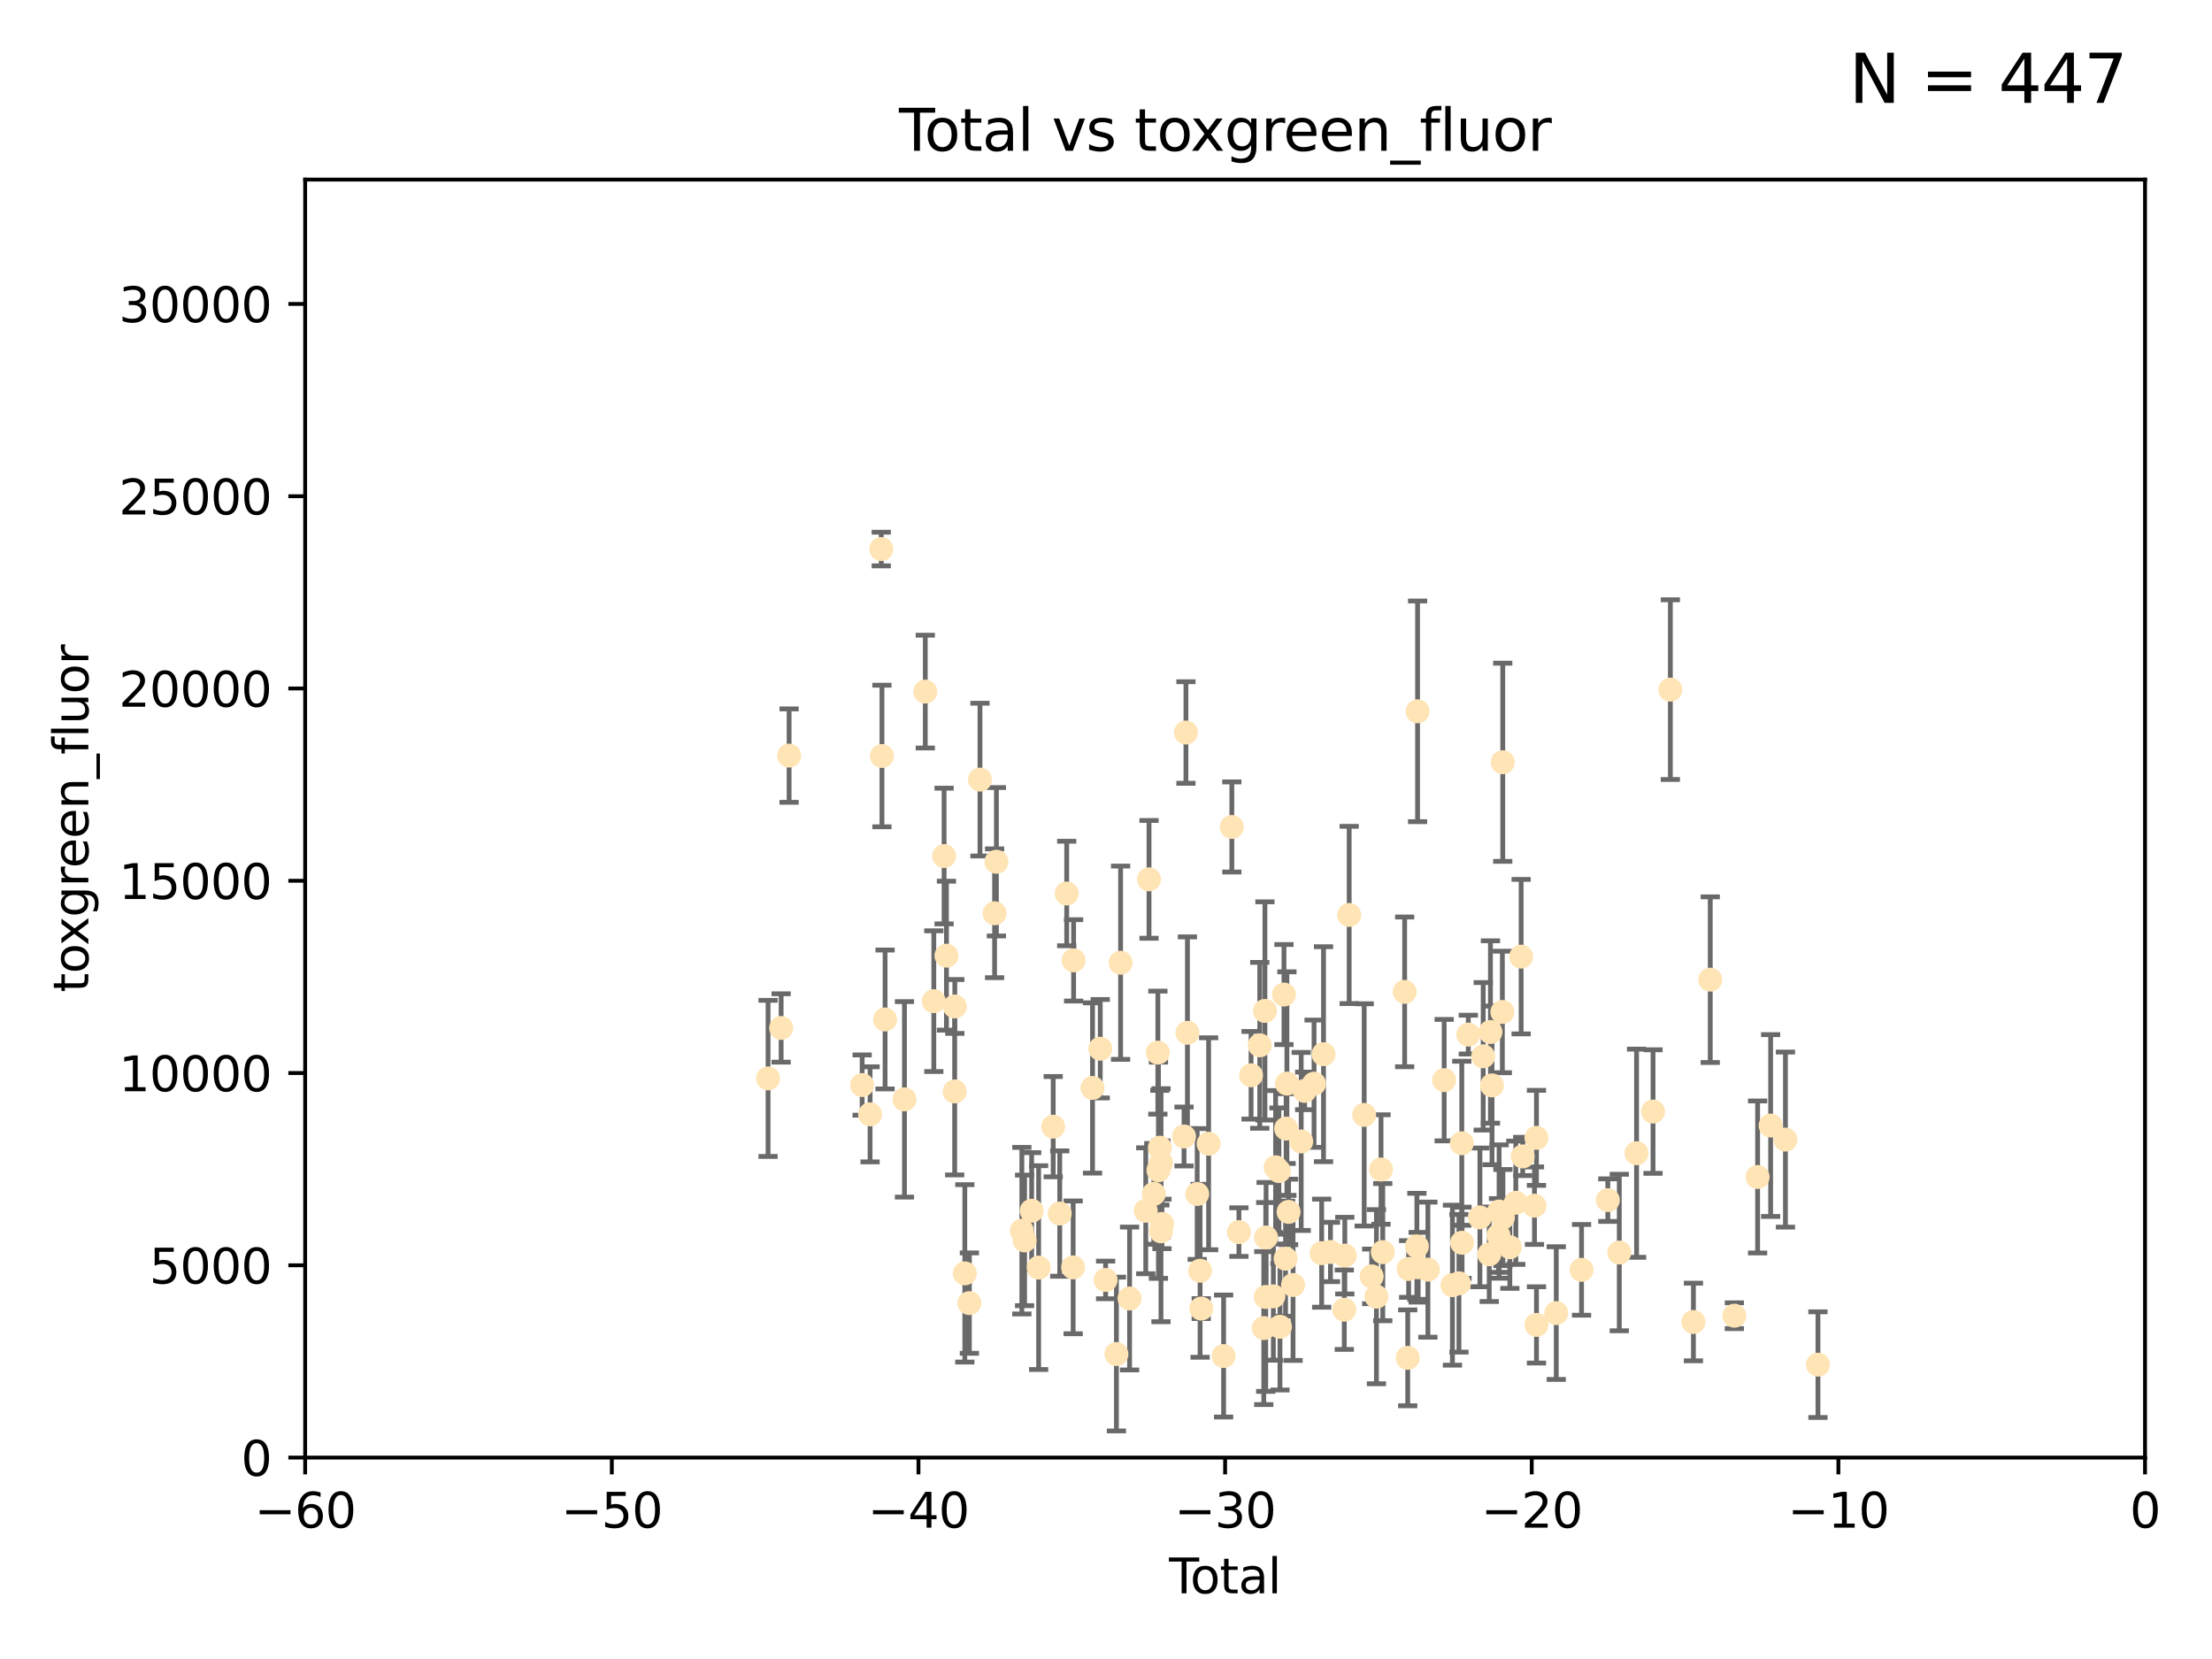 <?xml version="1.0" encoding="utf-8" standalone="no"?>
<!DOCTYPE svg PUBLIC "-//W3C//DTD SVG 1.1//EN"
  "http://www.w3.org/Graphics/SVG/1.1/DTD/svg11.dtd">
<svg xmlns:xlink="http://www.w3.org/1999/xlink" width="460.8pt" height="345.6pt" viewBox="0 0 460.8 345.6" xmlns="http://www.w3.org/2000/svg" version="1.1">
 <defs>
  <style type="text/css">*{stroke-linejoin: round; stroke-linecap: butt}</style>
 </defs>
 <g id="figure_1">
  <g id="patch_1">
   <path d="M 0 345.6 
L 460.8 345.6 
L 460.8 0 
L 0 0 
z
" style="fill: #ffffff"/>
  </g>
  <g id="axes_1">
   <g id="patch_2">
    <path d="M 63.571 303.64 
L 446.85 303.64 
L 446.85 37.411 
L 63.571 37.411 
z
" style="fill: #ffffff"/>
   </g>
   <g id="PathCollection_1">
    <defs>
     <path id="m303452f517" d="M 0 1.118 
C 0.297 1.118 0.581 1 0.791 0.791 
C 1 0.581 1.118 0.297 1.118 0 
C 1.118 -0.297 1 -0.581 0.791 -0.791 
C 0.581 -1 0.297 -1.118 0 -1.118 
C -0.297 -1.118 -0.581 -1 -0.791 -0.791 
C -1 -0.581 -1.118 -0.297 -1.118 0 
C -1.118 0.297 -1 0.581 -0.791 0.791 
C -0.581 1 -0.297 1.118 0 1.118 
z
" style="stroke: #ffe4b5"/>
    </defs>
    <g clip-path="url(#p98fbc0db94)">
     <use xlink:href="#m303452f517" x="160.002" y="224.647" style="fill: #ffe4b5; stroke: #ffe4b5"/>
     <use xlink:href="#m303452f517" x="162.724" y="214.142" style="fill: #ffe4b5; stroke: #ffe4b5"/>
     <use xlink:href="#m303452f517" x="164.383" y="157.407" style="fill: #ffe4b5; stroke: #ffe4b5"/>
     <use xlink:href="#m303452f517" x="179.601" y="226.035" style="fill: #ffe4b5; stroke: #ffe4b5"/>
     <use xlink:href="#m303452f517" x="181.253" y="232.138" style="fill: #ffe4b5; stroke: #ffe4b5"/>
     <use xlink:href="#m303452f517" x="183.583" y="114.374" style="fill: #ffe4b5; stroke: #ffe4b5"/>
     <use xlink:href="#m303452f517" x="183.726" y="157.486" style="fill: #ffe4b5; stroke: #ffe4b5"/>
     <use xlink:href="#m303452f517" x="184.378" y="212.376" style="fill: #ffe4b5; stroke: #ffe4b5"/>
     <use xlink:href="#m303452f517" x="188.417" y="229.021" style="fill: #ffe4b5; stroke: #ffe4b5"/>
     <use xlink:href="#m303452f517" x="192.755" y="144.073" style="fill: #ffe4b5; stroke: #ffe4b5"/>
     <use xlink:href="#m303452f517" x="194.531" y="208.559" style="fill: #ffe4b5; stroke: #ffe4b5"/>
     <use xlink:href="#m303452f517" x="196.674" y="178.326" style="fill: #ffe4b5; stroke: #ffe4b5"/>
     <use xlink:href="#m303452f517" x="197.163" y="199.083" style="fill: #ffe4b5; stroke: #ffe4b5"/>
     <use xlink:href="#m303452f517" x="198.878" y="227.372" style="fill: #ffe4b5; stroke: #ffe4b5"/>
     <use xlink:href="#m303452f517" x="198.906" y="209.665" style="fill: #ffe4b5; stroke: #ffe4b5"/>
     <use xlink:href="#m303452f517" x="200.988" y="265.266" style="fill: #ffe4b5; stroke: #ffe4b5"/>
     <use xlink:href="#m303452f517" x="201.939" y="271.461" style="fill: #ffe4b5; stroke: #ffe4b5"/>
     <use xlink:href="#m303452f517" x="204.148" y="162.405" style="fill: #ffe4b5; stroke: #ffe4b5"/>
     <use xlink:href="#m303452f517" x="207.192" y="190.252" style="fill: #ffe4b5; stroke: #ffe4b5"/>
     <use xlink:href="#m303452f517" x="207.569" y="179.519" style="fill: #ffe4b5; stroke: #ffe4b5"/>
     <use xlink:href="#m303452f517" x="212.869" y="256.373" style="fill: #ffe4b5; stroke: #ffe4b5"/>
     <use xlink:href="#m303452f517" x="213.443" y="258.395" style="fill: #ffe4b5; stroke: #ffe4b5"/>
     <use xlink:href="#m303452f517" x="214.913" y="252.225" style="fill: #ffe4b5; stroke: #ffe4b5"/>
     <use xlink:href="#m303452f517" x="216.367" y="264.067" style="fill: #ffe4b5; stroke: #ffe4b5"/>
     <use xlink:href="#m303452f517" x="219.401" y="234.705" style="fill: #ffe4b5; stroke: #ffe4b5"/>
     <use xlink:href="#m303452f517" x="220.765" y="252.808" style="fill: #ffe4b5; stroke: #ffe4b5"/>
     <use xlink:href="#m303452f517" x="222.214" y="186.135" style="fill: #ffe4b5; stroke: #ffe4b5"/>
     <use xlink:href="#m303452f517" x="223.558" y="264.016" style="fill: #ffe4b5; stroke: #ffe4b5"/>
     <use xlink:href="#m303452f517" x="223.651" y="200.061" style="fill: #ffe4b5; stroke: #ffe4b5"/>
     <use xlink:href="#m303452f517" x="227.595" y="226.641" style="fill: #ffe4b5; stroke: #ffe4b5"/>
     <use xlink:href="#m303452f517" x="229.203" y="218.47" style="fill: #ffe4b5; stroke: #ffe4b5"/>
     <use xlink:href="#m303452f517" x="230.318" y="266.633" style="fill: #ffe4b5; stroke: #ffe4b5"/>
     <use xlink:href="#m303452f517" x="232.57" y="282.072" style="fill: #ffe4b5; stroke: #ffe4b5"/>
     <use xlink:href="#m303452f517" x="233.44" y="200.551" style="fill: #ffe4b5; stroke: #ffe4b5"/>
     <use xlink:href="#m303452f517" x="235.311" y="270.502" style="fill: #ffe4b5; stroke: #ffe4b5"/>
     <use xlink:href="#m303452f517" x="238.681" y="252.228" style="fill: #ffe4b5; stroke: #ffe4b5"/>
     <use xlink:href="#m303452f517" x="239.362" y="183.184" style="fill: #ffe4b5; stroke: #ffe4b5"/>
     <use xlink:href="#m303452f517" x="240.358" y="248.704" style="fill: #ffe4b5; stroke: #ffe4b5"/>
     <use xlink:href="#m303452f517" x="241.206" y="219.276" style="fill: #ffe4b5; stroke: #ffe4b5"/>
     <use xlink:href="#m303452f517" x="241.324" y="243.781" style="fill: #ffe4b5; stroke: #ffe4b5"/>
     <use xlink:href="#m303452f517" x="241.618" y="239.082" style="fill: #ffe4b5; stroke: #ffe4b5"/>
     <use xlink:href="#m303452f517" x="241.853" y="256.503" style="fill: #ffe4b5; stroke: #ffe4b5"/>
     <use xlink:href="#m303452f517" x="241.865" y="242.243" style="fill: #ffe4b5; stroke: #ffe4b5"/>
     <use xlink:href="#m303452f517" x="242.058" y="254.966" style="fill: #ffe4b5; stroke: #ffe4b5"/>
     <use xlink:href="#m303452f517" x="246.654" y="236.753" style="fill: #ffe4b5; stroke: #ffe4b5"/>
     <use xlink:href="#m303452f517" x="247.053" y="152.596" style="fill: #ffe4b5; stroke: #ffe4b5"/>
     <use xlink:href="#m303452f517" x="247.364" y="215.15" style="fill: #ffe4b5; stroke: #ffe4b5"/>
     <use xlink:href="#m303452f517" x="249.396" y="248.729" style="fill: #ffe4b5; stroke: #ffe4b5"/>
     <use xlink:href="#m303452f517" x="250.002" y="264.724" style="fill: #ffe4b5; stroke: #ffe4b5"/>
     <use xlink:href="#m303452f517" x="250.242" y="272.601" style="fill: #ffe4b5; stroke: #ffe4b5"/>
     <use xlink:href="#m303452f517" x="251.778" y="238.266" style="fill: #ffe4b5; stroke: #ffe4b5"/>
     <use xlink:href="#m303452f517" x="254.901" y="282.488" style="fill: #ffe4b5; stroke: #ffe4b5"/>
     <use xlink:href="#m303452f517" x="256.617" y="172.272" style="fill: #ffe4b5; stroke: #ffe4b5"/>
     <use xlink:href="#m303452f517" x="258.089" y="256.667" style="fill: #ffe4b5; stroke: #ffe4b5"/>
     <use xlink:href="#m303452f517" x="260.621" y="224.002" style="fill: #ffe4b5; stroke: #ffe4b5"/>
     <use xlink:href="#m303452f517" x="262.43" y="217.759" style="fill: #ffe4b5; stroke: #ffe4b5"/>
     <use xlink:href="#m303452f517" x="263.267" y="276.665" style="fill: #ffe4b5; stroke: #ffe4b5"/>
     <use xlink:href="#m303452f517" x="263.506" y="210.594" style="fill: #ffe4b5; stroke: #ffe4b5"/>
     <use xlink:href="#m303452f517" x="263.676" y="270.179" style="fill: #ffe4b5; stroke: #ffe4b5"/>
     <use xlink:href="#m303452f517" x="263.749" y="257.79" style="fill: #ffe4b5; stroke: #ffe4b5"/>
     <use xlink:href="#m303452f517" x="265.267" y="270.053" style="fill: #ffe4b5; stroke: #ffe4b5"/>
     <use xlink:href="#m303452f517" x="265.731" y="243.169" style="fill: #ffe4b5; stroke: #ffe4b5"/>
     <use xlink:href="#m303452f517" x="266.421" y="243.949" style="fill: #ffe4b5; stroke: #ffe4b5"/>
     <use xlink:href="#m303452f517" x="266.639" y="276.396" style="fill: #ffe4b5; stroke: #ffe4b5"/>
     <use xlink:href="#m303452f517" x="267.475" y="207.182" style="fill: #ffe4b5; stroke: #ffe4b5"/>
     <use xlink:href="#m303452f517" x="267.81" y="262.208" style="fill: #ffe4b5; stroke: #ffe4b5"/>
     <use xlink:href="#m303452f517" x="267.925" y="235.101" style="fill: #ffe4b5; stroke: #ffe4b5"/>
     <use xlink:href="#m303452f517" x="268.086" y="225.731" style="fill: #ffe4b5; stroke: #ffe4b5"/>
     <use xlink:href="#m303452f517" x="268.435" y="252.459" style="fill: #ffe4b5; stroke: #ffe4b5"/>
     <use xlink:href="#m303452f517" x="269.366" y="267.687" style="fill: #ffe4b5; stroke: #ffe4b5"/>
     <use xlink:href="#m303452f517" x="271.064" y="237.786" style="fill: #ffe4b5; stroke: #ffe4b5"/>
     <use xlink:href="#m303452f517" x="271.788" y="227.251" style="fill: #ffe4b5; stroke: #ffe4b5"/>
     <use xlink:href="#m303452f517" x="273.742" y="225.755" style="fill: #ffe4b5; stroke: #ffe4b5"/>
     <use xlink:href="#m303452f517" x="275.327" y="261.055" style="fill: #ffe4b5; stroke: #ffe4b5"/>
     <use xlink:href="#m303452f517" x="275.715" y="219.606" style="fill: #ffe4b5; stroke: #ffe4b5"/>
     <use xlink:href="#m303452f517" x="277.163" y="260.81" style="fill: #ffe4b5; stroke: #ffe4b5"/>
     <use xlink:href="#m303452f517" x="280.041" y="272.838" style="fill: #ffe4b5; stroke: #ffe4b5"/>
     <use xlink:href="#m303452f517" x="280.145" y="261.568" style="fill: #ffe4b5; stroke: #ffe4b5"/>
     <use xlink:href="#m303452f517" x="281.059" y="190.6" style="fill: #ffe4b5; stroke: #ffe4b5"/>
     <use xlink:href="#m303452f517" x="284.185" y="232.253" style="fill: #ffe4b5; stroke: #ffe4b5"/>
     <use xlink:href="#m303452f517" x="285.75" y="265.895" style="fill: #ffe4b5; stroke: #ffe4b5"/>
     <use xlink:href="#m303452f517" x="286.738" y="270.123" style="fill: #ffe4b5; stroke: #ffe4b5"/>
     <use xlink:href="#m303452f517" x="287.692" y="243.629" style="fill: #ffe4b5; stroke: #ffe4b5"/>
     <use xlink:href="#m303452f517" x="288.054" y="260.841" style="fill: #ffe4b5; stroke: #ffe4b5"/>
     <use xlink:href="#m303452f517" x="292.616" y="206.627" style="fill: #ffe4b5; stroke: #ffe4b5"/>
     <use xlink:href="#m303452f517" x="293.255" y="282.862" style="fill: #ffe4b5; stroke: #ffe4b5"/>
     <use xlink:href="#m303452f517" x="293.445" y="264.352" style="fill: #ffe4b5; stroke: #ffe4b5"/>
     <use xlink:href="#m303452f517" x="295.162" y="259.638" style="fill: #ffe4b5; stroke: #ffe4b5"/>
     <use xlink:href="#m303452f517" x="295.307" y="148.181" style="fill: #ffe4b5; stroke: #ffe4b5"/>
     <use xlink:href="#m303452f517" x="295.433" y="263.984" style="fill: #ffe4b5; stroke: #ffe4b5"/>
     <use xlink:href="#m303452f517" x="297.458" y="264.491" style="fill: #ffe4b5; stroke: #ffe4b5"/>
     <use xlink:href="#m303452f517" x="300.846" y="225.013" style="fill: #ffe4b5; stroke: #ffe4b5"/>
     <use xlink:href="#m303452f517" x="302.57" y="267.724" style="fill: #ffe4b5; stroke: #ffe4b5"/>
     <use xlink:href="#m303452f517" x="303.925" y="267.331" style="fill: #ffe4b5; stroke: #ffe4b5"/>
     <use xlink:href="#m303452f517" x="304.518" y="238.16" style="fill: #ffe4b5; stroke: #ffe4b5"/>
     <use xlink:href="#m303452f517" x="304.574" y="258.889" style="fill: #ffe4b5; stroke: #ffe4b5"/>
     <use xlink:href="#m303452f517" x="305.874" y="215.522" style="fill: #ffe4b5; stroke: #ffe4b5"/>
     <use xlink:href="#m303452f517" x="308.293" y="253.604" style="fill: #ffe4b5; stroke: #ffe4b5"/>
     <use xlink:href="#m303452f517" x="308.979" y="220.048" style="fill: #ffe4b5; stroke: #ffe4b5"/>
     <use xlink:href="#m303452f517" x="310.233" y="261.286" style="fill: #ffe4b5; stroke: #ffe4b5"/>
     <use xlink:href="#m303452f517" x="310.488" y="214.982" style="fill: #ffe4b5; stroke: #ffe4b5"/>
     <use xlink:href="#m303452f517" x="310.817" y="226.106" style="fill: #ffe4b5; stroke: #ffe4b5"/>
     <use xlink:href="#m303452f517" x="312.161" y="257.367" style="fill: #ffe4b5; stroke: #ffe4b5"/>
     <use xlink:href="#m303452f517" x="312.288" y="252.382" style="fill: #ffe4b5; stroke: #ffe4b5"/>
     <use xlink:href="#m303452f517" x="312.969" y="210.811" style="fill: #ffe4b5; stroke: #ffe4b5"/>
     <use xlink:href="#m303452f517" x="313.05" y="158.794" style="fill: #ffe4b5; stroke: #ffe4b5"/>
     <use xlink:href="#m303452f517" x="313.086" y="253.638" style="fill: #ffe4b5; stroke: #ffe4b5"/>
     <use xlink:href="#m303452f517" x="314.527" y="259.813" style="fill: #ffe4b5; stroke: #ffe4b5"/>
     <use xlink:href="#m303452f517" x="315.771" y="250.551" style="fill: #ffe4b5; stroke: #ffe4b5"/>
     <use xlink:href="#m303452f517" x="316.88" y="199.286" style="fill: #ffe4b5; stroke: #ffe4b5"/>
     <use xlink:href="#m303452f517" x="317.212" y="240.904" style="fill: #ffe4b5; stroke: #ffe4b5"/>
     <use xlink:href="#m303452f517" x="319.659" y="251.165" style="fill: #ffe4b5; stroke: #ffe4b5"/>
     <use xlink:href="#m303452f517" x="320.072" y="237.036" style="fill: #ffe4b5; stroke: #ffe4b5"/>
     <use xlink:href="#m303452f517" x="320.074" y="276" style="fill: #ffe4b5; stroke: #ffe4b5"/>
     <use xlink:href="#m303452f517" x="324.196" y="273.541" style="fill: #ffe4b5; stroke: #ffe4b5"/>
     <use xlink:href="#m303452f517" x="329.464" y="264.53" style="fill: #ffe4b5; stroke: #ffe4b5"/>
     <use xlink:href="#m303452f517" x="334.94" y="250.007" style="fill: #ffe4b5; stroke: #ffe4b5"/>
     <use xlink:href="#m303452f517" x="337.329" y="260.923" style="fill: #ffe4b5; stroke: #ffe4b5"/>
     <use xlink:href="#m303452f517" x="340.925" y="240.236" style="fill: #ffe4b5; stroke: #ffe4b5"/>
     <use xlink:href="#m303452f517" x="344.356" y="231.557" style="fill: #ffe4b5; stroke: #ffe4b5"/>
     <use xlink:href="#m303452f517" x="347.966" y="143.661" style="fill: #ffe4b5; stroke: #ffe4b5"/>
     <use xlink:href="#m303452f517" x="352.771" y="275.395" style="fill: #ffe4b5; stroke: #ffe4b5"/>
     <use xlink:href="#m303452f517" x="356.277" y="204.085" style="fill: #ffe4b5; stroke: #ffe4b5"/>
     <use xlink:href="#m303452f517" x="361.302" y="274.088" style="fill: #ffe4b5; stroke: #ffe4b5"/>
     <use xlink:href="#m303452f517" x="366.143" y="245.186" style="fill: #ffe4b5; stroke: #ffe4b5"/>
     <use xlink:href="#m303452f517" x="368.855" y="234.47" style="fill: #ffe4b5; stroke: #ffe4b5"/>
     <use xlink:href="#m303452f517" x="371.94" y="237.399" style="fill: #ffe4b5; stroke: #ffe4b5"/>
     <use xlink:href="#m303452f517" x="378.713" y="284.28" style="fill: #ffe4b5; stroke: #ffe4b5"/>
    </g>
   </g>
   <g id="matplotlib.axis_1">
    <g id="xtick_1">
     <g id="line2d_1">
      <defs>
       <path id="m50a28ce933" d="M 0 0 
L 0 3.5 
" style="stroke: #000000; stroke-width: 0.8"/>
      </defs>
      <g>
       <use xlink:href="#m50a28ce933" x="63.571" y="303.64" style="stroke: #000000; stroke-width: 0.8"/>
      </g>
     </g>
     <g id="text_1">
      <!-- −60 -->
      <g transform="translate(53.019 318.238)scale(0.1 -0.1)">
       <defs>
        <path id="DejaVuSans-2212" d="M 678 2272 
L 4684 2272 
L 4684 1741 
L 678 1741 
L 678 2272 
z
" transform="scale(0.016)"/>
        <path id="DejaVuSans-36" d="M 2113 2584 
Q 1688 2584 1439 2293 
Q 1191 2003 1191 1497 
Q 1191 994 1439 701 
Q 1688 409 2113 409 
Q 2538 409 2786 701 
Q 3034 994 3034 1497 
Q 3034 2003 2786 2293 
Q 2538 2584 2113 2584 
z
M 3366 4563 
L 3366 3988 
Q 3128 4100 2886 4159 
Q 2644 4219 2406 4219 
Q 1781 4219 1451 3797 
Q 1122 3375 1075 2522 
Q 1259 2794 1537 2939 
Q 1816 3084 2150 3084 
Q 2853 3084 3261 2657 
Q 3669 2231 3669 1497 
Q 3669 778 3244 343 
Q 2819 -91 2113 -91 
Q 1303 -91 875 529 
Q 447 1150 447 2328 
Q 447 3434 972 4092 
Q 1497 4750 2381 4750 
Q 2619 4750 2861 4703 
Q 3103 4656 3366 4563 
z
" transform="scale(0.016)"/>
        <path id="DejaVuSans-30" d="M 2034 4250 
Q 1547 4250 1301 3770 
Q 1056 3291 1056 2328 
Q 1056 1369 1301 889 
Q 1547 409 2034 409 
Q 2525 409 2770 889 
Q 3016 1369 3016 2328 
Q 3016 3291 2770 3770 
Q 2525 4250 2034 4250 
z
M 2034 4750 
Q 2819 4750 3233 4129 
Q 3647 3509 3647 2328 
Q 3647 1150 3233 529 
Q 2819 -91 2034 -91 
Q 1250 -91 836 529 
Q 422 1150 422 2328 
Q 422 3509 836 4129 
Q 1250 4750 2034 4750 
z
" transform="scale(0.016)"/>
       </defs>
       <use xlink:href="#DejaVuSans-2212"/>
       <use xlink:href="#DejaVuSans-36" x="83.789"/>
       <use xlink:href="#DejaVuSans-30" x="147.412"/>
      </g>
     </g>
    </g>
    <g id="xtick_2">
     <g id="line2d_2">
      <g>
       <use xlink:href="#m50a28ce933" x="127.451" y="303.64" style="stroke: #000000; stroke-width: 0.8"/>
      </g>
     </g>
     <g id="text_2">
      <!-- −50 -->
      <g transform="translate(116.899 318.238)scale(0.1 -0.1)">
       <defs>
        <path id="DejaVuSans-35" d="M 691 4666 
L 3169 4666 
L 3169 4134 
L 1269 4134 
L 1269 2991 
Q 1406 3038 1543 3061 
Q 1681 3084 1819 3084 
Q 2600 3084 3056 2656 
Q 3513 2228 3513 1497 
Q 3513 744 3044 326 
Q 2575 -91 1722 -91 
Q 1428 -91 1123 -41 
Q 819 9 494 109 
L 494 744 
Q 775 591 1075 516 
Q 1375 441 1709 441 
Q 2250 441 2565 725 
Q 2881 1009 2881 1497 
Q 2881 1984 2565 2268 
Q 2250 2553 1709 2553 
Q 1456 2553 1204 2497 
Q 953 2441 691 2322 
L 691 4666 
z
" transform="scale(0.016)"/>
       </defs>
       <use xlink:href="#DejaVuSans-2212"/>
       <use xlink:href="#DejaVuSans-35" x="83.789"/>
       <use xlink:href="#DejaVuSans-30" x="147.412"/>
      </g>
     </g>
    </g>
    <g id="xtick_3">
     <g id="line2d_3">
      <g>
       <use xlink:href="#m50a28ce933" x="191.331" y="303.64" style="stroke: #000000; stroke-width: 0.8"/>
      </g>
     </g>
     <g id="text_3">
      <!-- −40 -->
      <g transform="translate(180.778 318.238)scale(0.1 -0.1)">
       <defs>
        <path id="DejaVuSans-34" d="M 2419 4116 
L 825 1625 
L 2419 1625 
L 2419 4116 
z
M 2253 4666 
L 3047 4666 
L 3047 1625 
L 3713 1625 
L 3713 1100 
L 3047 1100 
L 3047 0 
L 2419 0 
L 2419 1100 
L 313 1100 
L 313 1709 
L 2253 4666 
z
" transform="scale(0.016)"/>
       </defs>
       <use xlink:href="#DejaVuSans-2212"/>
       <use xlink:href="#DejaVuSans-34" x="83.789"/>
       <use xlink:href="#DejaVuSans-30" x="147.412"/>
      </g>
     </g>
    </g>
    <g id="xtick_4">
     <g id="line2d_4">
      <g>
       <use xlink:href="#m50a28ce933" x="255.211" y="303.64" style="stroke: #000000; stroke-width: 0.8"/>
      </g>
     </g>
     <g id="text_4">
      <!-- −30 -->
      <g transform="translate(244.658 318.238)scale(0.1 -0.1)">
       <defs>
        <path id="DejaVuSans-33" d="M 2597 2516 
Q 3050 2419 3304 2112 
Q 3559 1806 3559 1356 
Q 3559 666 3084 287 
Q 2609 -91 1734 -91 
Q 1441 -91 1130 -33 
Q 819 25 488 141 
L 488 750 
Q 750 597 1062 519 
Q 1375 441 1716 441 
Q 2309 441 2620 675 
Q 2931 909 2931 1356 
Q 2931 1769 2642 2001 
Q 2353 2234 1838 2234 
L 1294 2234 
L 1294 2753 
L 1863 2753 
Q 2328 2753 2575 2939 
Q 2822 3125 2822 3475 
Q 2822 3834 2567 4026 
Q 2313 4219 1838 4219 
Q 1578 4219 1281 4162 
Q 984 4106 628 3988 
L 628 4550 
Q 988 4650 1302 4700 
Q 1616 4750 1894 4750 
Q 2613 4750 3031 4423 
Q 3450 4097 3450 3541 
Q 3450 3153 3228 2886 
Q 3006 2619 2597 2516 
z
" transform="scale(0.016)"/>
       </defs>
       <use xlink:href="#DejaVuSans-2212"/>
       <use xlink:href="#DejaVuSans-33" x="83.789"/>
       <use xlink:href="#DejaVuSans-30" x="147.412"/>
      </g>
     </g>
    </g>
    <g id="xtick_5">
     <g id="line2d_5">
      <g>
       <use xlink:href="#m50a28ce933" x="319.09" y="303.64" style="stroke: #000000; stroke-width: 0.8"/>
      </g>
     </g>
     <g id="text_5">
      <!-- −20 -->
      <g transform="translate(308.538 318.238)scale(0.1 -0.1)">
       <defs>
        <path id="DejaVuSans-32" d="M 1228 531 
L 3431 531 
L 3431 0 
L 469 0 
L 469 531 
Q 828 903 1448 1529 
Q 2069 2156 2228 2338 
Q 2531 2678 2651 2914 
Q 2772 3150 2772 3378 
Q 2772 3750 2511 3984 
Q 2250 4219 1831 4219 
Q 1534 4219 1204 4116 
Q 875 4013 500 3803 
L 500 4441 
Q 881 4594 1212 4672 
Q 1544 4750 1819 4750 
Q 2544 4750 2975 4387 
Q 3406 4025 3406 3419 
Q 3406 3131 3298 2873 
Q 3191 2616 2906 2266 
Q 2828 2175 2409 1742 
Q 1991 1309 1228 531 
z
" transform="scale(0.016)"/>
       </defs>
       <use xlink:href="#DejaVuSans-2212"/>
       <use xlink:href="#DejaVuSans-32" x="83.789"/>
       <use xlink:href="#DejaVuSans-30" x="147.412"/>
      </g>
     </g>
    </g>
    <g id="xtick_6">
     <g id="line2d_6">
      <g>
       <use xlink:href="#m50a28ce933" x="382.97" y="303.64" style="stroke: #000000; stroke-width: 0.8"/>
      </g>
     </g>
     <g id="text_6">
      <!-- −10 -->
      <g transform="translate(372.418 318.238)scale(0.1 -0.1)">
       <defs>
        <path id="DejaVuSans-31" d="M 794 531 
L 1825 531 
L 1825 4091 
L 703 3866 
L 703 4441 
L 1819 4666 
L 2450 4666 
L 2450 531 
L 3481 531 
L 3481 0 
L 794 0 
L 794 531 
z
" transform="scale(0.016)"/>
       </defs>
       <use xlink:href="#DejaVuSans-2212"/>
       <use xlink:href="#DejaVuSans-31" x="83.789"/>
       <use xlink:href="#DejaVuSans-30" x="147.412"/>
      </g>
     </g>
    </g>
    <g id="xtick_7">
     <g id="line2d_7">
      <g>
       <use xlink:href="#m50a28ce933" x="446.85" y="303.64" style="stroke: #000000; stroke-width: 0.8"/>
      </g>
     </g>
     <g id="text_7">
      <!-- 0 -->
      <g transform="translate(443.669 318.238)scale(0.1 -0.1)">
       <use xlink:href="#DejaVuSans-30"/>
      </g>
     </g>
    </g>
    <g id="text_8">
     <!-- Total -->
     <g transform="translate(243.534 331.917)scale(0.1 -0.1)">
      <defs>
       <path id="DejaVuSans-54" d="M -19 4666 
L 3928 4666 
L 3928 4134 
L 2272 4134 
L 2272 0 
L 1638 0 
L 1638 4134 
L -19 4134 
L -19 4666 
z
" transform="scale(0.016)"/>
       <path id="DejaVuSans-6f" d="M 1959 3097 
Q 1497 3097 1228 2736 
Q 959 2375 959 1747 
Q 959 1119 1226 758 
Q 1494 397 1959 397 
Q 2419 397 2687 759 
Q 2956 1122 2956 1747 
Q 2956 2369 2687 2733 
Q 2419 3097 1959 3097 
z
M 1959 3584 
Q 2709 3584 3137 3096 
Q 3566 2609 3566 1747 
Q 3566 888 3137 398 
Q 2709 -91 1959 -91 
Q 1206 -91 779 398 
Q 353 888 353 1747 
Q 353 2609 779 3096 
Q 1206 3584 1959 3584 
z
" transform="scale(0.016)"/>
       <path id="DejaVuSans-74" d="M 1172 4494 
L 1172 3500 
L 2356 3500 
L 2356 3053 
L 1172 3053 
L 1172 1153 
Q 1172 725 1289 603 
Q 1406 481 1766 481 
L 2356 481 
L 2356 0 
L 1766 0 
Q 1100 0 847 248 
Q 594 497 594 1153 
L 594 3053 
L 172 3053 
L 172 3500 
L 594 3500 
L 594 4494 
L 1172 4494 
z
" transform="scale(0.016)"/>
       <path id="DejaVuSans-61" d="M 2194 1759 
Q 1497 1759 1228 1600 
Q 959 1441 959 1056 
Q 959 750 1161 570 
Q 1363 391 1709 391 
Q 2188 391 2477 730 
Q 2766 1069 2766 1631 
L 2766 1759 
L 2194 1759 
z
M 3341 1997 
L 3341 0 
L 2766 0 
L 2766 531 
Q 2569 213 2275 61 
Q 1981 -91 1556 -91 
Q 1019 -91 701 211 
Q 384 513 384 1019 
Q 384 1609 779 1909 
Q 1175 2209 1959 2209 
L 2766 2209 
L 2766 2266 
Q 2766 2663 2505 2880 
Q 2244 3097 1772 3097 
Q 1472 3097 1187 3025 
Q 903 2953 641 2809 
L 641 3341 
Q 956 3463 1253 3523 
Q 1550 3584 1831 3584 
Q 2591 3584 2966 3190 
Q 3341 2797 3341 1997 
z
" transform="scale(0.016)"/>
       <path id="DejaVuSans-6c" d="M 603 4863 
L 1178 4863 
L 1178 0 
L 603 0 
L 603 4863 
z
" transform="scale(0.016)"/>
      </defs>
      <use xlink:href="#DejaVuSans-54"/>
      <use xlink:href="#DejaVuSans-6f" x="44.084"/>
      <use xlink:href="#DejaVuSans-74" x="105.266"/>
      <use xlink:href="#DejaVuSans-61" x="144.475"/>
      <use xlink:href="#DejaVuSans-6c" x="205.754"/>
     </g>
    </g>
   </g>
   <g id="matplotlib.axis_2">
    <g id="ytick_1">
     <g id="line2d_8">
      <defs>
       <path id="m2134e5ad25" d="M 0 0 
L -3.5 0 
" style="stroke: #000000; stroke-width: 0.8"/>
      </defs>
      <g>
       <use xlink:href="#m2134e5ad25" x="63.571" y="303.64" style="stroke: #000000; stroke-width: 0.8"/>
      </g>
     </g>
     <g id="text_9">
      <!-- 0 -->
      <g transform="translate(50.209 307.439)scale(0.1 -0.1)">
       <use xlink:href="#DejaVuSans-30"/>
      </g>
     </g>
    </g>
    <g id="ytick_2">
     <g id="line2d_9">
      <g>
       <use xlink:href="#m2134e5ad25" x="63.571" y="263.586" style="stroke: #000000; stroke-width: 0.8"/>
      </g>
     </g>
     <g id="text_10">
      <!-- 5000 -->
      <g transform="translate(31.121 267.385)scale(0.1 -0.1)">
       <use xlink:href="#DejaVuSans-35"/>
       <use xlink:href="#DejaVuSans-30" x="63.623"/>
       <use xlink:href="#DejaVuSans-30" x="127.246"/>
       <use xlink:href="#DejaVuSans-30" x="190.869"/>
      </g>
     </g>
    </g>
    <g id="ytick_3">
     <g id="line2d_10">
      <g>
       <use xlink:href="#m2134e5ad25" x="63.571" y="223.532" style="stroke: #000000; stroke-width: 0.8"/>
      </g>
     </g>
     <g id="text_11">
      <!-- 10000 -->
      <g transform="translate(24.759 227.331)scale(0.1 -0.1)">
       <use xlink:href="#DejaVuSans-31"/>
       <use xlink:href="#DejaVuSans-30" x="63.623"/>
       <use xlink:href="#DejaVuSans-30" x="127.246"/>
       <use xlink:href="#DejaVuSans-30" x="190.869"/>
       <use xlink:href="#DejaVuSans-30" x="254.492"/>
      </g>
     </g>
    </g>
    <g id="ytick_4">
     <g id="line2d_11">
      <g>
       <use xlink:href="#m2134e5ad25" x="63.571" y="183.478" style="stroke: #000000; stroke-width: 0.8"/>
      </g>
     </g>
     <g id="text_12">
      <!-- 15000 -->
      <g transform="translate(24.759 187.278)scale(0.1 -0.1)">
       <use xlink:href="#DejaVuSans-31"/>
       <use xlink:href="#DejaVuSans-35" x="63.623"/>
       <use xlink:href="#DejaVuSans-30" x="127.246"/>
       <use xlink:href="#DejaVuSans-30" x="190.869"/>
       <use xlink:href="#DejaVuSans-30" x="254.492"/>
      </g>
     </g>
    </g>
    <g id="ytick_5">
     <g id="line2d_12">
      <g>
       <use xlink:href="#m2134e5ad25" x="63.571" y="143.424" style="stroke: #000000; stroke-width: 0.8"/>
      </g>
     </g>
     <g id="text_13">
      <!-- 20000 -->
      <g transform="translate(24.759 147.224)scale(0.1 -0.1)">
       <use xlink:href="#DejaVuSans-32"/>
       <use xlink:href="#DejaVuSans-30" x="63.623"/>
       <use xlink:href="#DejaVuSans-30" x="127.246"/>
       <use xlink:href="#DejaVuSans-30" x="190.869"/>
       <use xlink:href="#DejaVuSans-30" x="254.492"/>
      </g>
     </g>
    </g>
    <g id="ytick_6">
     <g id="line2d_13">
      <g>
       <use xlink:href="#m2134e5ad25" x="63.571" y="103.371" style="stroke: #000000; stroke-width: 0.8"/>
      </g>
     </g>
     <g id="text_14">
      <!-- 25000 -->
      <g transform="translate(24.759 107.17)scale(0.1 -0.1)">
       <use xlink:href="#DejaVuSans-32"/>
       <use xlink:href="#DejaVuSans-35" x="63.623"/>
       <use xlink:href="#DejaVuSans-30" x="127.246"/>
       <use xlink:href="#DejaVuSans-30" x="190.869"/>
       <use xlink:href="#DejaVuSans-30" x="254.492"/>
      </g>
     </g>
    </g>
    <g id="ytick_7">
     <g id="line2d_14">
      <g>
       <use xlink:href="#m2134e5ad25" x="63.571" y="63.317" style="stroke: #000000; stroke-width: 0.8"/>
      </g>
     </g>
     <g id="text_15">
      <!-- 30000 -->
      <g transform="translate(24.759 67.116)scale(0.1 -0.1)">
       <use xlink:href="#DejaVuSans-33"/>
       <use xlink:href="#DejaVuSans-30" x="63.623"/>
       <use xlink:href="#DejaVuSans-30" x="127.246"/>
       <use xlink:href="#DejaVuSans-30" x="190.869"/>
       <use xlink:href="#DejaVuSans-30" x="254.492"/>
      </g>
     </g>
    </g>
    <g id="text_16">
     <!-- toxgreen_fluor -->
     <g transform="translate(18.401 206.72)rotate(-90)scale(0.1 -0.1)">
      <defs>
       <path id="DejaVuSans-78" d="M 3513 3500 
L 2247 1797 
L 3578 0 
L 2900 0 
L 1881 1375 
L 863 0 
L 184 0 
L 1544 1831 
L 300 3500 
L 978 3500 
L 1906 2253 
L 2834 3500 
L 3513 3500 
z
" transform="scale(0.016)"/>
       <path id="DejaVuSans-67" d="M 2906 1791 
Q 2906 2416 2648 2759 
Q 2391 3103 1925 3103 
Q 1463 3103 1205 2759 
Q 947 2416 947 1791 
Q 947 1169 1205 825 
Q 1463 481 1925 481 
Q 2391 481 2648 825 
Q 2906 1169 2906 1791 
z
M 3481 434 
Q 3481 -459 3084 -895 
Q 2688 -1331 1869 -1331 
Q 1566 -1331 1297 -1286 
Q 1028 -1241 775 -1147 
L 775 -588 
Q 1028 -725 1275 -790 
Q 1522 -856 1778 -856 
Q 2344 -856 2625 -561 
Q 2906 -266 2906 331 
L 2906 616 
Q 2728 306 2450 153 
Q 2172 0 1784 0 
Q 1141 0 747 490 
Q 353 981 353 1791 
Q 353 2603 747 3093 
Q 1141 3584 1784 3584 
Q 2172 3584 2450 3431 
Q 2728 3278 2906 2969 
L 2906 3500 
L 3481 3500 
L 3481 434 
z
" transform="scale(0.016)"/>
       <path id="DejaVuSans-72" d="M 2631 2963 
Q 2534 3019 2420 3045 
Q 2306 3072 2169 3072 
Q 1681 3072 1420 2755 
Q 1159 2438 1159 1844 
L 1159 0 
L 581 0 
L 581 3500 
L 1159 3500 
L 1159 2956 
Q 1341 3275 1631 3429 
Q 1922 3584 2338 3584 
Q 2397 3584 2469 3576 
Q 2541 3569 2628 3553 
L 2631 2963 
z
" transform="scale(0.016)"/>
       <path id="DejaVuSans-65" d="M 3597 1894 
L 3597 1613 
L 953 1613 
Q 991 1019 1311 708 
Q 1631 397 2203 397 
Q 2534 397 2845 478 
Q 3156 559 3463 722 
L 3463 178 
Q 3153 47 2828 -22 
Q 2503 -91 2169 -91 
Q 1331 -91 842 396 
Q 353 884 353 1716 
Q 353 2575 817 3079 
Q 1281 3584 2069 3584 
Q 2775 3584 3186 3129 
Q 3597 2675 3597 1894 
z
M 3022 2063 
Q 3016 2534 2758 2815 
Q 2500 3097 2075 3097 
Q 1594 3097 1305 2825 
Q 1016 2553 972 2059 
L 3022 2063 
z
" transform="scale(0.016)"/>
       <path id="DejaVuSans-6e" d="M 3513 2113 
L 3513 0 
L 2938 0 
L 2938 2094 
Q 2938 2591 2744 2837 
Q 2550 3084 2163 3084 
Q 1697 3084 1428 2787 
Q 1159 2491 1159 1978 
L 1159 0 
L 581 0 
L 581 3500 
L 1159 3500 
L 1159 2956 
Q 1366 3272 1645 3428 
Q 1925 3584 2291 3584 
Q 2894 3584 3203 3211 
Q 3513 2838 3513 2113 
z
" transform="scale(0.016)"/>
       <path id="DejaVuSans-5f" d="M 3263 -1063 
L 3263 -1509 
L -63 -1509 
L -63 -1063 
L 3263 -1063 
z
" transform="scale(0.016)"/>
       <path id="DejaVuSans-66" d="M 2375 4863 
L 2375 4384 
L 1825 4384 
Q 1516 4384 1395 4259 
Q 1275 4134 1275 3809 
L 1275 3500 
L 2222 3500 
L 2222 3053 
L 1275 3053 
L 1275 0 
L 697 0 
L 697 3053 
L 147 3053 
L 147 3500 
L 697 3500 
L 697 3744 
Q 697 4328 969 4595 
Q 1241 4863 1831 4863 
L 2375 4863 
z
" transform="scale(0.016)"/>
       <path id="DejaVuSans-75" d="M 544 1381 
L 544 3500 
L 1119 3500 
L 1119 1403 
Q 1119 906 1312 657 
Q 1506 409 1894 409 
Q 2359 409 2629 706 
Q 2900 1003 2900 1516 
L 2900 3500 
L 3475 3500 
L 3475 0 
L 2900 0 
L 2900 538 
Q 2691 219 2414 64 
Q 2138 -91 1772 -91 
Q 1169 -91 856 284 
Q 544 659 544 1381 
z
M 1991 3584 
L 1991 3584 
z
" transform="scale(0.016)"/>
      </defs>
      <use xlink:href="#DejaVuSans-74"/>
      <use xlink:href="#DejaVuSans-6f" x="39.209"/>
      <use xlink:href="#DejaVuSans-78" x="97.266"/>
      <use xlink:href="#DejaVuSans-67" x="156.445"/>
      <use xlink:href="#DejaVuSans-72" x="219.922"/>
      <use xlink:href="#DejaVuSans-65" x="258.785"/>
      <use xlink:href="#DejaVuSans-65" x="320.309"/>
      <use xlink:href="#DejaVuSans-6e" x="381.832"/>
      <use xlink:href="#DejaVuSans-5f" x="445.211"/>
      <use xlink:href="#DejaVuSans-66" x="495.211"/>
      <use xlink:href="#DejaVuSans-6c" x="530.416"/>
      <use xlink:href="#DejaVuSans-75" x="558.199"/>
      <use xlink:href="#DejaVuSans-6f" x="621.578"/>
      <use xlink:href="#DejaVuSans-72" x="682.76"/>
     </g>
    </g>
   </g>
   <g id="LineCollection_1">
    <path d="M 160.002 240.906 
L 160.002 208.387 
" clip-path="url(#p98fbc0db94)" style="fill: none; stroke: #696969"/>
    <path d="M 162.724 221.265 
L 162.724 207.019 
" clip-path="url(#p98fbc0db94)" style="fill: none; stroke: #696969"/>
    <path d="M 164.383 167.138 
L 164.383 147.676 
" clip-path="url(#p98fbc0db94)" style="fill: none; stroke: #696969"/>
    <path d="M 179.601 232.311 
L 179.601 219.76 
" clip-path="url(#p98fbc0db94)" style="fill: none; stroke: #696969"/>
    <path d="M 181.253 242.041 
L 181.253 222.234 
" clip-path="url(#p98fbc0db94)" style="fill: none; stroke: #696969"/>
    <path d="M 183.583 117.88 
L 183.583 110.867 
" clip-path="url(#p98fbc0db94)" style="fill: none; stroke: #696969"/>
    <path d="M 183.726 172.235 
L 183.726 142.737 
" clip-path="url(#p98fbc0db94)" style="fill: none; stroke: #696969"/>
    <path d="M 184.378 226.84 
L 184.378 197.912 
" clip-path="url(#p98fbc0db94)" style="fill: none; stroke: #696969"/>
    <path d="M 188.417 249.381 
L 188.417 208.66 
" clip-path="url(#p98fbc0db94)" style="fill: none; stroke: #696969"/>
    <path d="M 192.755 155.821 
L 192.755 132.326 
" clip-path="url(#p98fbc0db94)" style="fill: none; stroke: #696969"/>
    <path d="M 194.531 223.215 
L 194.531 193.903 
" clip-path="url(#p98fbc0db94)" style="fill: none; stroke: #696969"/>
    <path d="M 196.674 192.461 
L 196.674 164.191 
" clip-path="url(#p98fbc0db94)" style="fill: none; stroke: #696969"/>
    <path d="M 197.163 214.596 
L 197.163 183.571 
" clip-path="url(#p98fbc0db94)" style="fill: none; stroke: #696969"/>
    <path d="M 198.878 244.762 
L 198.878 209.983 
" clip-path="url(#p98fbc0db94)" style="fill: none; stroke: #696969"/>
    <path d="M 198.906 215.276 
L 198.906 204.053 
" clip-path="url(#p98fbc0db94)" style="fill: none; stroke: #696969"/>
    <path d="M 200.988 283.743 
L 200.988 246.789 
" clip-path="url(#p98fbc0db94)" style="fill: none; stroke: #696969"/>
    <path d="M 201.939 281.916 
L 201.939 261.006 
" clip-path="url(#p98fbc0db94)" style="fill: none; stroke: #696969"/>
    <path d="M 204.148 178.319 
L 204.148 146.49 
" clip-path="url(#p98fbc0db94)" style="fill: none; stroke: #696969"/>
    <path d="M 207.192 203.666 
L 207.192 176.838 
" clip-path="url(#p98fbc0db94)" style="fill: none; stroke: #696969"/>
    <path d="M 207.569 194.976 
L 207.569 164.063 
" clip-path="url(#p98fbc0db94)" style="fill: none; stroke: #696969"/>
    <path d="M 212.869 273.718 
L 212.869 239.028 
" clip-path="url(#p98fbc0db94)" style="fill: none; stroke: #696969"/>
    <path d="M 213.443 271.994 
L 213.443 244.796 
" clip-path="url(#p98fbc0db94)" style="fill: none; stroke: #696969"/>
    <path d="M 214.913 264.341 
L 214.913 240.11 
" clip-path="url(#p98fbc0db94)" style="fill: none; stroke: #696969"/>
    <path d="M 216.367 285.293 
L 216.367 242.842 
" clip-path="url(#p98fbc0db94)" style="fill: none; stroke: #696969"/>
    <path d="M 219.401 245.154 
L 219.401 224.257 
" clip-path="url(#p98fbc0db94)" style="fill: none; stroke: #696969"/>
    <path d="M 220.765 265.864 
L 220.765 239.753 
" clip-path="url(#p98fbc0db94)" style="fill: none; stroke: #696969"/>
    <path d="M 222.214 197.024 
L 222.214 175.246 
" clip-path="url(#p98fbc0db94)" style="fill: none; stroke: #696969"/>
    <path d="M 223.558 277.846 
L 223.558 250.185 
" clip-path="url(#p98fbc0db94)" style="fill: none; stroke: #696969"/>
    <path d="M 223.651 208.536 
L 223.651 191.586 
" clip-path="url(#p98fbc0db94)" style="fill: none; stroke: #696969"/>
    <path d="M 227.595 244.374 
L 227.595 208.907 
" clip-path="url(#p98fbc0db94)" style="fill: none; stroke: #696969"/>
    <path d="M 229.203 228.726 
L 229.203 208.213 
" clip-path="url(#p98fbc0db94)" style="fill: none; stroke: #696969"/>
    <path d="M 230.318 270.554 
L 230.318 262.713 
" clip-path="url(#p98fbc0db94)" style="fill: none; stroke: #696969"/>
    <path d="M 232.57 298.088 
L 232.57 266.055 
" clip-path="url(#p98fbc0db94)" style="fill: none; stroke: #696969"/>
    <path d="M 233.44 220.687 
L 233.44 180.416 
" clip-path="url(#p98fbc0db94)" style="fill: none; stroke: #696969"/>
    <path d="M 235.311 285.38 
L 235.311 255.625 
" clip-path="url(#p98fbc0db94)" style="fill: none; stroke: #696969"/>
    <path d="M 238.681 265.341 
L 238.681 239.114 
" clip-path="url(#p98fbc0db94)" style="fill: none; stroke: #696969"/>
    <path d="M 239.362 195.451 
L 239.362 170.917 
" clip-path="url(#p98fbc0db94)" style="fill: none; stroke: #696969"/>
    <path d="M 240.358 259.193 
L 240.358 238.215 
" clip-path="url(#p98fbc0db94)" style="fill: none; stroke: #696969"/>
    <path d="M 241.206 232.086 
L 241.206 206.466 
" clip-path="url(#p98fbc0db94)" style="fill: none; stroke: #696969"/>
    <path d="M 241.324 266.304 
L 241.324 221.259 
" clip-path="url(#p98fbc0db94)" style="fill: none; stroke: #696969"/>
    <path d="M 241.618 251.021 
L 241.618 227.143 
" clip-path="url(#p98fbc0db94)" style="fill: none; stroke: #696969"/>
    <path d="M 241.853 275.337 
L 241.853 237.668 
" clip-path="url(#p98fbc0db94)" style="fill: none; stroke: #696969"/>
    <path d="M 241.865 257.69 
L 241.865 226.796 
" clip-path="url(#p98fbc0db94)" style="fill: none; stroke: #696969"/>
    <path d="M 242.058 260.122 
L 242.058 249.81 
" clip-path="url(#p98fbc0db94)" style="fill: none; stroke: #696969"/>
    <path d="M 246.654 242.892 
L 246.654 230.614 
" clip-path="url(#p98fbc0db94)" style="fill: none; stroke: #696969"/>
    <path d="M 247.053 163.171 
L 247.053 142.02 
" clip-path="url(#p98fbc0db94)" style="fill: none; stroke: #696969"/>
    <path d="M 247.364 235.132 
L 247.364 195.169 
" clip-path="url(#p98fbc0db94)" style="fill: none; stroke: #696969"/>
    <path d="M 249.396 262.352 
L 249.396 235.107 
" clip-path="url(#p98fbc0db94)" style="fill: none; stroke: #696969"/>
    <path d="M 250.002 282.739 
L 250.002 246.71 
" clip-path="url(#p98fbc0db94)" style="fill: none; stroke: #696969"/>
    <path d="M 250.242 274.678 
L 250.242 270.524 
" clip-path="url(#p98fbc0db94)" style="fill: none; stroke: #696969"/>
    <path d="M 251.778 260.348 
L 251.778 216.185 
" clip-path="url(#p98fbc0db94)" style="fill: none; stroke: #696969"/>
    <path d="M 254.901 295.191 
L 254.901 269.784 
" clip-path="url(#p98fbc0db94)" style="fill: none; stroke: #696969"/>
    <path d="M 256.617 181.654 
L 256.617 162.889 
" clip-path="url(#p98fbc0db94)" style="fill: none; stroke: #696969"/>
    <path d="M 258.089 261.732 
L 258.089 251.601 
" clip-path="url(#p98fbc0db94)" style="fill: none; stroke: #696969"/>
    <path d="M 260.621 233.127 
L 260.621 214.877 
" clip-path="url(#p98fbc0db94)" style="fill: none; stroke: #696969"/>
    <path d="M 262.43 235.035 
L 262.43 200.483 
" clip-path="url(#p98fbc0db94)" style="fill: none; stroke: #696969"/>
    <path d="M 263.267 292.594 
L 263.267 260.736 
" clip-path="url(#p98fbc0db94)" style="fill: none; stroke: #696969"/>
    <path d="M 263.506 233.324 
L 263.506 187.864 
" clip-path="url(#p98fbc0db94)" style="fill: none; stroke: #696969"/>
    <path d="M 263.676 289.85 
L 263.676 250.508 
" clip-path="url(#p98fbc0db94)" style="fill: none; stroke: #696969"/>
    <path d="M 263.749 269.245 
L 263.749 246.334 
" clip-path="url(#p98fbc0db94)" style="fill: none; stroke: #696969"/>
    <path d="M 265.267 283.35 
L 265.267 256.756 
" clip-path="url(#p98fbc0db94)" style="fill: none; stroke: #696969"/>
    <path d="M 265.731 259.153 
L 265.731 227.185 
" clip-path="url(#p98fbc0db94)" style="fill: none; stroke: #696969"/>
    <path d="M 266.421 257.101 
L 266.421 230.797 
" clip-path="url(#p98fbc0db94)" style="fill: none; stroke: #696969"/>
    <path d="M 266.639 289.561 
L 266.639 263.231 
" clip-path="url(#p98fbc0db94)" style="fill: none; stroke: #696969"/>
    <path d="M 267.475 217.602 
L 267.475 196.762 
" clip-path="url(#p98fbc0db94)" style="fill: none; stroke: #696969"/>
    <path d="M 267.81 274.202 
L 267.81 250.214 
" clip-path="url(#p98fbc0db94)" style="fill: none; stroke: #696969"/>
    <path d="M 267.925 242.371 
L 267.925 227.831 
" clip-path="url(#p98fbc0db94)" style="fill: none; stroke: #696969"/>
    <path d="M 268.086 249.016 
L 268.086 202.446 
" clip-path="url(#p98fbc0db94)" style="fill: none; stroke: #696969"/>
    <path d="M 268.435 259.277 
L 268.435 245.64 
" clip-path="url(#p98fbc0db94)" style="fill: none; stroke: #696969"/>
    <path d="M 269.366 283.407 
L 269.366 251.968 
" clip-path="url(#p98fbc0db94)" style="fill: none; stroke: #696969"/>
    <path d="M 271.064 256.328 
L 271.064 219.243 
" clip-path="url(#p98fbc0db94)" style="fill: none; stroke: #696969"/>
    <path d="M 271.788 231.164 
L 271.788 223.337 
" clip-path="url(#p98fbc0db94)" style="fill: none; stroke: #696969"/>
    <path d="M 273.742 239.009 
L 273.742 212.501 
" clip-path="url(#p98fbc0db94)" style="fill: none; stroke: #696969"/>
    <path d="M 275.327 272.313 
L 275.327 249.797 
" clip-path="url(#p98fbc0db94)" style="fill: none; stroke: #696969"/>
    <path d="M 275.715 241.995 
L 275.715 197.216 
" clip-path="url(#p98fbc0db94)" style="fill: none; stroke: #696969"/>
    <path d="M 277.163 266.988 
L 277.163 254.631 
" clip-path="url(#p98fbc0db94)" style="fill: none; stroke: #696969"/>
    <path d="M 280.041 281.108 
L 280.041 264.568 
" clip-path="url(#p98fbc0db94)" style="fill: none; stroke: #696969"/>
    <path d="M 280.145 269.556 
L 280.145 253.581 
" clip-path="url(#p98fbc0db94)" style="fill: none; stroke: #696969"/>
    <path d="M 281.059 209.059 
L 281.059 172.14 
" clip-path="url(#p98fbc0db94)" style="fill: none; stroke: #696969"/>
    <path d="M 284.185 255.399 
L 284.185 209.107 
" clip-path="url(#p98fbc0db94)" style="fill: none; stroke: #696969"/>
    <path d="M 285.75 271.584 
L 285.75 260.206 
" clip-path="url(#p98fbc0db94)" style="fill: none; stroke: #696969"/>
    <path d="M 286.738 288.262 
L 286.738 251.985 
" clip-path="url(#p98fbc0db94)" style="fill: none; stroke: #696969"/>
    <path d="M 287.692 255.031 
L 287.692 232.227 
" clip-path="url(#p98fbc0db94)" style="fill: none; stroke: #696969"/>
    <path d="M 288.054 275.129 
L 288.054 246.554 
" clip-path="url(#p98fbc0db94)" style="fill: none; stroke: #696969"/>
    <path d="M 292.616 222.225 
L 292.616 191.029 
" clip-path="url(#p98fbc0db94)" style="fill: none; stroke: #696969"/>
    <path d="M 293.255 292.847 
L 293.255 272.877 
" clip-path="url(#p98fbc0db94)" style="fill: none; stroke: #696969"/>
    <path d="M 293.445 270.259 
L 293.445 258.446 
" clip-path="url(#p98fbc0db94)" style="fill: none; stroke: #696969"/>
    <path d="M 295.162 270.68 
L 295.162 248.596 
" clip-path="url(#p98fbc0db94)" style="fill: none; stroke: #696969"/>
    <path d="M 295.307 171.168 
L 295.307 125.193 
" clip-path="url(#p98fbc0db94)" style="fill: none; stroke: #696969"/>
    <path d="M 295.433 271.244 
L 295.433 256.723 
" clip-path="url(#p98fbc0db94)" style="fill: none; stroke: #696969"/>
    <path d="M 297.458 278.564 
L 297.458 250.418 
" clip-path="url(#p98fbc0db94)" style="fill: none; stroke: #696969"/>
    <path d="M 300.846 237.661 
L 300.846 212.365 
" clip-path="url(#p98fbc0db94)" style="fill: none; stroke: #696969"/>
    <path d="M 302.57 284.386 
L 302.57 251.062 
" clip-path="url(#p98fbc0db94)" style="fill: none; stroke: #696969"/>
    <path d="M 303.925 281.672 
L 303.925 252.99 
" clip-path="url(#p98fbc0db94)" style="fill: none; stroke: #696969"/>
    <path d="M 304.518 255.245 
L 304.518 221.074 
" clip-path="url(#p98fbc0db94)" style="fill: none; stroke: #696969"/>
    <path d="M 304.574 266.304 
L 304.574 251.475 
" clip-path="url(#p98fbc0db94)" style="fill: none; stroke: #696969"/>
    <path d="M 305.874 219.562 
L 305.874 211.481 
" clip-path="url(#p98fbc0db94)" style="fill: none; stroke: #696969"/>
    <path d="M 308.293 268.05 
L 308.293 239.158 
" clip-path="url(#p98fbc0db94)" style="fill: none; stroke: #696969"/>
    <path d="M 308.979 235.407 
L 308.979 204.689 
" clip-path="url(#p98fbc0db94)" style="fill: none; stroke: #696969"/>
    <path d="M 310.233 271.129 
L 310.233 251.444 
" clip-path="url(#p98fbc0db94)" style="fill: none; stroke: #696969"/>
    <path d="M 310.488 233.978 
L 310.488 195.985 
" clip-path="url(#p98fbc0db94)" style="fill: none; stroke: #696969"/>
    <path d="M 310.817 242.632 
L 310.817 209.58 
" clip-path="url(#p98fbc0db94)" style="fill: none; stroke: #696969"/>
    <path d="M 312.161 265.047 
L 312.161 249.687 
" clip-path="url(#p98fbc0db94)" style="fill: none; stroke: #696969"/>
    <path d="M 312.288 266.277 
L 312.288 238.488 
" clip-path="url(#p98fbc0db94)" style="fill: none; stroke: #696969"/>
    <path d="M 312.969 223.469 
L 312.969 198.154 
" clip-path="url(#p98fbc0db94)" style="fill: none; stroke: #696969"/>
    <path d="M 313.05 179.432 
L 313.05 138.156 
" clip-path="url(#p98fbc0db94)" style="fill: none; stroke: #696969"/>
    <path d="M 313.086 263.651 
L 313.086 243.624 
" clip-path="url(#p98fbc0db94)" style="fill: none; stroke: #696969"/>
    <path d="M 314.527 268.39 
L 314.527 251.236 
" clip-path="url(#p98fbc0db94)" style="fill: none; stroke: #696969"/>
    <path d="M 315.771 263.394 
L 315.771 237.709 
" clip-path="url(#p98fbc0db94)" style="fill: none; stroke: #696969"/>
    <path d="M 316.88 215.375 
L 316.88 183.196 
" clip-path="url(#p98fbc0db94)" style="fill: none; stroke: #696969"/>
    <path d="M 317.212 244.894 
L 317.212 236.915 
" clip-path="url(#p98fbc0db94)" style="fill: none; stroke: #696969"/>
    <path d="M 319.659 259.236 
L 319.659 243.094 
" clip-path="url(#p98fbc0db94)" style="fill: none; stroke: #696969"/>
    <path d="M 320.072 246.935 
L 320.072 227.138 
" clip-path="url(#p98fbc0db94)" style="fill: none; stroke: #696969"/>
    <path d="M 320.074 283.942 
L 320.074 268.058 
" clip-path="url(#p98fbc0db94)" style="fill: none; stroke: #696969"/>
    <path d="M 324.196 287.363 
L 324.196 259.72 
" clip-path="url(#p98fbc0db94)" style="fill: none; stroke: #696969"/>
    <path d="M 329.464 273.981 
L 329.464 255.079 
" clip-path="url(#p98fbc0db94)" style="fill: none; stroke: #696969"/>
    <path d="M 334.94 254.438 
L 334.94 245.576 
" clip-path="url(#p98fbc0db94)" style="fill: none; stroke: #696969"/>
    <path d="M 337.329 277.225 
L 337.329 244.622 
" clip-path="url(#p98fbc0db94)" style="fill: none; stroke: #696969"/>
    <path d="M 340.925 261.917 
L 340.925 218.555 
" clip-path="url(#p98fbc0db94)" style="fill: none; stroke: #696969"/>
    <path d="M 344.356 244.426 
L 344.356 218.688 
" clip-path="url(#p98fbc0db94)" style="fill: none; stroke: #696969"/>
    <path d="M 347.966 162.377 
L 347.966 124.944 
" clip-path="url(#p98fbc0db94)" style="fill: none; stroke: #696969"/>
    <path d="M 352.771 283.482 
L 352.771 267.308 
" clip-path="url(#p98fbc0db94)" style="fill: none; stroke: #696969"/>
    <path d="M 356.277 221.34 
L 356.277 186.829 
" clip-path="url(#p98fbc0db94)" style="fill: none; stroke: #696969"/>
    <path d="M 361.302 276.777 
L 361.302 271.4 
" clip-path="url(#p98fbc0db94)" style="fill: none; stroke: #696969"/>
    <path d="M 366.143 261.019 
L 366.143 229.353 
" clip-path="url(#p98fbc0db94)" style="fill: none; stroke: #696969"/>
    <path d="M 368.855 253.408 
L 368.855 215.532 
" clip-path="url(#p98fbc0db94)" style="fill: none; stroke: #696969"/>
    <path d="M 371.94 255.635 
L 371.94 219.163 
" clip-path="url(#p98fbc0db94)" style="fill: none; stroke: #696969"/>
    <path d="M 378.713 295.283 
L 378.713 273.276 
" clip-path="url(#p98fbc0db94)" style="fill: none; stroke: #696969"/>
   </g>
   <g id="line2d_15">
    <defs>
     <path id="mcfb13cf921" d="M 2 0 
L -2 -0 
" style="stroke: #696969"/>
    </defs>
    <g clip-path="url(#p98fbc0db94)">
     <use xlink:href="#mcfb13cf921" x="160.002" y="240.906" style="fill: #696969; stroke: #696969"/>
     <use xlink:href="#mcfb13cf921" x="162.724" y="221.265" style="fill: #696969; stroke: #696969"/>
     <use xlink:href="#mcfb13cf921" x="164.383" y="167.138" style="fill: #696969; stroke: #696969"/>
     <use xlink:href="#mcfb13cf921" x="179.601" y="232.311" style="fill: #696969; stroke: #696969"/>
     <use xlink:href="#mcfb13cf921" x="181.253" y="242.041" style="fill: #696969; stroke: #696969"/>
     <use xlink:href="#mcfb13cf921" x="183.583" y="117.88" style="fill: #696969; stroke: #696969"/>
     <use xlink:href="#mcfb13cf921" x="183.726" y="172.235" style="fill: #696969; stroke: #696969"/>
     <use xlink:href="#mcfb13cf921" x="184.378" y="226.84" style="fill: #696969; stroke: #696969"/>
     <use xlink:href="#mcfb13cf921" x="188.417" y="249.381" style="fill: #696969; stroke: #696969"/>
     <use xlink:href="#mcfb13cf921" x="192.755" y="155.821" style="fill: #696969; stroke: #696969"/>
     <use xlink:href="#mcfb13cf921" x="194.531" y="223.215" style="fill: #696969; stroke: #696969"/>
     <use xlink:href="#mcfb13cf921" x="196.674" y="192.461" style="fill: #696969; stroke: #696969"/>
     <use xlink:href="#mcfb13cf921" x="197.163" y="214.596" style="fill: #696969; stroke: #696969"/>
     <use xlink:href="#mcfb13cf921" x="198.878" y="244.762" style="fill: #696969; stroke: #696969"/>
     <use xlink:href="#mcfb13cf921" x="198.906" y="215.276" style="fill: #696969; stroke: #696969"/>
     <use xlink:href="#mcfb13cf921" x="200.988" y="283.743" style="fill: #696969; stroke: #696969"/>
     <use xlink:href="#mcfb13cf921" x="201.939" y="281.916" style="fill: #696969; stroke: #696969"/>
     <use xlink:href="#mcfb13cf921" x="204.148" y="178.319" style="fill: #696969; stroke: #696969"/>
     <use xlink:href="#mcfb13cf921" x="207.192" y="203.666" style="fill: #696969; stroke: #696969"/>
     <use xlink:href="#mcfb13cf921" x="207.569" y="194.976" style="fill: #696969; stroke: #696969"/>
     <use xlink:href="#mcfb13cf921" x="212.869" y="273.718" style="fill: #696969; stroke: #696969"/>
     <use xlink:href="#mcfb13cf921" x="213.443" y="271.994" style="fill: #696969; stroke: #696969"/>
     <use xlink:href="#mcfb13cf921" x="214.913" y="264.341" style="fill: #696969; stroke: #696969"/>
     <use xlink:href="#mcfb13cf921" x="216.367" y="285.293" style="fill: #696969; stroke: #696969"/>
     <use xlink:href="#mcfb13cf921" x="219.401" y="245.154" style="fill: #696969; stroke: #696969"/>
     <use xlink:href="#mcfb13cf921" x="220.765" y="265.864" style="fill: #696969; stroke: #696969"/>
     <use xlink:href="#mcfb13cf921" x="222.214" y="197.024" style="fill: #696969; stroke: #696969"/>
     <use xlink:href="#mcfb13cf921" x="223.558" y="277.846" style="fill: #696969; stroke: #696969"/>
     <use xlink:href="#mcfb13cf921" x="223.651" y="208.536" style="fill: #696969; stroke: #696969"/>
     <use xlink:href="#mcfb13cf921" x="227.595" y="244.374" style="fill: #696969; stroke: #696969"/>
     <use xlink:href="#mcfb13cf921" x="229.203" y="228.726" style="fill: #696969; stroke: #696969"/>
     <use xlink:href="#mcfb13cf921" x="230.318" y="270.554" style="fill: #696969; stroke: #696969"/>
     <use xlink:href="#mcfb13cf921" x="232.57" y="298.088" style="fill: #696969; stroke: #696969"/>
     <use xlink:href="#mcfb13cf921" x="233.44" y="220.687" style="fill: #696969; stroke: #696969"/>
     <use xlink:href="#mcfb13cf921" x="235.311" y="285.38" style="fill: #696969; stroke: #696969"/>
     <use xlink:href="#mcfb13cf921" x="238.681" y="265.341" style="fill: #696969; stroke: #696969"/>
     <use xlink:href="#mcfb13cf921" x="239.362" y="195.451" style="fill: #696969; stroke: #696969"/>
     <use xlink:href="#mcfb13cf921" x="240.358" y="259.193" style="fill: #696969; stroke: #696969"/>
     <use xlink:href="#mcfb13cf921" x="241.206" y="232.086" style="fill: #696969; stroke: #696969"/>
     <use xlink:href="#mcfb13cf921" x="241.324" y="266.304" style="fill: #696969; stroke: #696969"/>
     <use xlink:href="#mcfb13cf921" x="241.618" y="251.021" style="fill: #696969; stroke: #696969"/>
     <use xlink:href="#mcfb13cf921" x="241.853" y="275.337" style="fill: #696969; stroke: #696969"/>
     <use xlink:href="#mcfb13cf921" x="241.865" y="257.69" style="fill: #696969; stroke: #696969"/>
     <use xlink:href="#mcfb13cf921" x="242.058" y="260.122" style="fill: #696969; stroke: #696969"/>
     <use xlink:href="#mcfb13cf921" x="246.654" y="242.892" style="fill: #696969; stroke: #696969"/>
     <use xlink:href="#mcfb13cf921" x="247.053" y="163.171" style="fill: #696969; stroke: #696969"/>
     <use xlink:href="#mcfb13cf921" x="247.364" y="235.132" style="fill: #696969; stroke: #696969"/>
     <use xlink:href="#mcfb13cf921" x="249.396" y="262.352" style="fill: #696969; stroke: #696969"/>
     <use xlink:href="#mcfb13cf921" x="250.002" y="282.739" style="fill: #696969; stroke: #696969"/>
     <use xlink:href="#mcfb13cf921" x="250.242" y="274.678" style="fill: #696969; stroke: #696969"/>
     <use xlink:href="#mcfb13cf921" x="251.778" y="260.348" style="fill: #696969; stroke: #696969"/>
     <use xlink:href="#mcfb13cf921" x="254.901" y="295.191" style="fill: #696969; stroke: #696969"/>
     <use xlink:href="#mcfb13cf921" x="256.617" y="181.654" style="fill: #696969; stroke: #696969"/>
     <use xlink:href="#mcfb13cf921" x="258.089" y="261.732" style="fill: #696969; stroke: #696969"/>
     <use xlink:href="#mcfb13cf921" x="260.621" y="233.127" style="fill: #696969; stroke: #696969"/>
     <use xlink:href="#mcfb13cf921" x="262.43" y="235.035" style="fill: #696969; stroke: #696969"/>
     <use xlink:href="#mcfb13cf921" x="263.267" y="292.594" style="fill: #696969; stroke: #696969"/>
     <use xlink:href="#mcfb13cf921" x="263.506" y="233.324" style="fill: #696969; stroke: #696969"/>
     <use xlink:href="#mcfb13cf921" x="263.676" y="289.85" style="fill: #696969; stroke: #696969"/>
     <use xlink:href="#mcfb13cf921" x="263.749" y="269.245" style="fill: #696969; stroke: #696969"/>
     <use xlink:href="#mcfb13cf921" x="265.267" y="283.35" style="fill: #696969; stroke: #696969"/>
     <use xlink:href="#mcfb13cf921" x="265.731" y="259.153" style="fill: #696969; stroke: #696969"/>
     <use xlink:href="#mcfb13cf921" x="266.421" y="257.101" style="fill: #696969; stroke: #696969"/>
     <use xlink:href="#mcfb13cf921" x="266.639" y="289.561" style="fill: #696969; stroke: #696969"/>
     <use xlink:href="#mcfb13cf921" x="267.475" y="217.602" style="fill: #696969; stroke: #696969"/>
     <use xlink:href="#mcfb13cf921" x="267.81" y="274.202" style="fill: #696969; stroke: #696969"/>
     <use xlink:href="#mcfb13cf921" x="267.925" y="242.371" style="fill: #696969; stroke: #696969"/>
     <use xlink:href="#mcfb13cf921" x="268.086" y="249.016" style="fill: #696969; stroke: #696969"/>
     <use xlink:href="#mcfb13cf921" x="268.435" y="259.277" style="fill: #696969; stroke: #696969"/>
     <use xlink:href="#mcfb13cf921" x="269.366" y="283.407" style="fill: #696969; stroke: #696969"/>
     <use xlink:href="#mcfb13cf921" x="271.064" y="256.328" style="fill: #696969; stroke: #696969"/>
     <use xlink:href="#mcfb13cf921" x="271.788" y="231.164" style="fill: #696969; stroke: #696969"/>
     <use xlink:href="#mcfb13cf921" x="273.742" y="239.009" style="fill: #696969; stroke: #696969"/>
     <use xlink:href="#mcfb13cf921" x="275.327" y="272.313" style="fill: #696969; stroke: #696969"/>
     <use xlink:href="#mcfb13cf921" x="275.715" y="241.995" style="fill: #696969; stroke: #696969"/>
     <use xlink:href="#mcfb13cf921" x="277.163" y="266.988" style="fill: #696969; stroke: #696969"/>
     <use xlink:href="#mcfb13cf921" x="280.041" y="281.108" style="fill: #696969; stroke: #696969"/>
     <use xlink:href="#mcfb13cf921" x="280.145" y="269.556" style="fill: #696969; stroke: #696969"/>
     <use xlink:href="#mcfb13cf921" x="281.059" y="209.059" style="fill: #696969; stroke: #696969"/>
     <use xlink:href="#mcfb13cf921" x="284.185" y="255.399" style="fill: #696969; stroke: #696969"/>
     <use xlink:href="#mcfb13cf921" x="285.75" y="271.584" style="fill: #696969; stroke: #696969"/>
     <use xlink:href="#mcfb13cf921" x="286.738" y="288.262" style="fill: #696969; stroke: #696969"/>
     <use xlink:href="#mcfb13cf921" x="287.692" y="255.031" style="fill: #696969; stroke: #696969"/>
     <use xlink:href="#mcfb13cf921" x="288.054" y="275.129" style="fill: #696969; stroke: #696969"/>
     <use xlink:href="#mcfb13cf921" x="292.616" y="222.225" style="fill: #696969; stroke: #696969"/>
     <use xlink:href="#mcfb13cf921" x="293.255" y="292.847" style="fill: #696969; stroke: #696969"/>
     <use xlink:href="#mcfb13cf921" x="293.445" y="270.259" style="fill: #696969; stroke: #696969"/>
     <use xlink:href="#mcfb13cf921" x="295.162" y="270.68" style="fill: #696969; stroke: #696969"/>
     <use xlink:href="#mcfb13cf921" x="295.307" y="171.168" style="fill: #696969; stroke: #696969"/>
     <use xlink:href="#mcfb13cf921" x="295.433" y="271.244" style="fill: #696969; stroke: #696969"/>
     <use xlink:href="#mcfb13cf921" x="297.458" y="278.564" style="fill: #696969; stroke: #696969"/>
     <use xlink:href="#mcfb13cf921" x="300.846" y="237.661" style="fill: #696969; stroke: #696969"/>
     <use xlink:href="#mcfb13cf921" x="302.57" y="284.386" style="fill: #696969; stroke: #696969"/>
     <use xlink:href="#mcfb13cf921" x="303.925" y="281.672" style="fill: #696969; stroke: #696969"/>
     <use xlink:href="#mcfb13cf921" x="304.518" y="255.245" style="fill: #696969; stroke: #696969"/>
     <use xlink:href="#mcfb13cf921" x="304.574" y="266.304" style="fill: #696969; stroke: #696969"/>
     <use xlink:href="#mcfb13cf921" x="305.874" y="219.562" style="fill: #696969; stroke: #696969"/>
     <use xlink:href="#mcfb13cf921" x="308.293" y="268.05" style="fill: #696969; stroke: #696969"/>
     <use xlink:href="#mcfb13cf921" x="308.979" y="235.407" style="fill: #696969; stroke: #696969"/>
     <use xlink:href="#mcfb13cf921" x="310.233" y="271.129" style="fill: #696969; stroke: #696969"/>
     <use xlink:href="#mcfb13cf921" x="310.488" y="233.978" style="fill: #696969; stroke: #696969"/>
     <use xlink:href="#mcfb13cf921" x="310.817" y="242.632" style="fill: #696969; stroke: #696969"/>
     <use xlink:href="#mcfb13cf921" x="312.161" y="265.047" style="fill: #696969; stroke: #696969"/>
     <use xlink:href="#mcfb13cf921" x="312.288" y="266.277" style="fill: #696969; stroke: #696969"/>
     <use xlink:href="#mcfb13cf921" x="312.969" y="223.469" style="fill: #696969; stroke: #696969"/>
     <use xlink:href="#mcfb13cf921" x="313.05" y="179.432" style="fill: #696969; stroke: #696969"/>
     <use xlink:href="#mcfb13cf921" x="313.086" y="263.651" style="fill: #696969; stroke: #696969"/>
     <use xlink:href="#mcfb13cf921" x="314.527" y="268.39" style="fill: #696969; stroke: #696969"/>
     <use xlink:href="#mcfb13cf921" x="315.771" y="263.394" style="fill: #696969; stroke: #696969"/>
     <use xlink:href="#mcfb13cf921" x="316.88" y="215.375" style="fill: #696969; stroke: #696969"/>
     <use xlink:href="#mcfb13cf921" x="317.212" y="244.894" style="fill: #696969; stroke: #696969"/>
     <use xlink:href="#mcfb13cf921" x="319.659" y="259.236" style="fill: #696969; stroke: #696969"/>
     <use xlink:href="#mcfb13cf921" x="320.072" y="246.935" style="fill: #696969; stroke: #696969"/>
     <use xlink:href="#mcfb13cf921" x="320.074" y="283.942" style="fill: #696969; stroke: #696969"/>
     <use xlink:href="#mcfb13cf921" x="324.196" y="287.363" style="fill: #696969; stroke: #696969"/>
     <use xlink:href="#mcfb13cf921" x="329.464" y="273.981" style="fill: #696969; stroke: #696969"/>
     <use xlink:href="#mcfb13cf921" x="334.94" y="254.438" style="fill: #696969; stroke: #696969"/>
     <use xlink:href="#mcfb13cf921" x="337.329" y="277.225" style="fill: #696969; stroke: #696969"/>
     <use xlink:href="#mcfb13cf921" x="340.925" y="261.917" style="fill: #696969; stroke: #696969"/>
     <use xlink:href="#mcfb13cf921" x="344.356" y="244.426" style="fill: #696969; stroke: #696969"/>
     <use xlink:href="#mcfb13cf921" x="347.966" y="162.377" style="fill: #696969; stroke: #696969"/>
     <use xlink:href="#mcfb13cf921" x="352.771" y="283.482" style="fill: #696969; stroke: #696969"/>
     <use xlink:href="#mcfb13cf921" x="356.277" y="221.34" style="fill: #696969; stroke: #696969"/>
     <use xlink:href="#mcfb13cf921" x="361.302" y="276.777" style="fill: #696969; stroke: #696969"/>
     <use xlink:href="#mcfb13cf921" x="366.143" y="261.019" style="fill: #696969; stroke: #696969"/>
     <use xlink:href="#mcfb13cf921" x="368.855" y="253.408" style="fill: #696969; stroke: #696969"/>
     <use xlink:href="#mcfb13cf921" x="371.94" y="255.635" style="fill: #696969; stroke: #696969"/>
     <use xlink:href="#mcfb13cf921" x="378.713" y="295.283" style="fill: #696969; stroke: #696969"/>
    </g>
   </g>
   <g id="line2d_16">
    <g clip-path="url(#p98fbc0db94)">
     <use xlink:href="#mcfb13cf921" x="160.002" y="208.387" style="fill: #696969; stroke: #696969"/>
     <use xlink:href="#mcfb13cf921" x="162.724" y="207.019" style="fill: #696969; stroke: #696969"/>
     <use xlink:href="#mcfb13cf921" x="164.383" y="147.676" style="fill: #696969; stroke: #696969"/>
     <use xlink:href="#mcfb13cf921" x="179.601" y="219.76" style="fill: #696969; stroke: #696969"/>
     <use xlink:href="#mcfb13cf921" x="181.253" y="222.234" style="fill: #696969; stroke: #696969"/>
     <use xlink:href="#mcfb13cf921" x="183.583" y="110.867" style="fill: #696969; stroke: #696969"/>
     <use xlink:href="#mcfb13cf921" x="183.726" y="142.737" style="fill: #696969; stroke: #696969"/>
     <use xlink:href="#mcfb13cf921" x="184.378" y="197.912" style="fill: #696969; stroke: #696969"/>
     <use xlink:href="#mcfb13cf921" x="188.417" y="208.66" style="fill: #696969; stroke: #696969"/>
     <use xlink:href="#mcfb13cf921" x="192.755" y="132.326" style="fill: #696969; stroke: #696969"/>
     <use xlink:href="#mcfb13cf921" x="194.531" y="193.903" style="fill: #696969; stroke: #696969"/>
     <use xlink:href="#mcfb13cf921" x="196.674" y="164.191" style="fill: #696969; stroke: #696969"/>
     <use xlink:href="#mcfb13cf921" x="197.163" y="183.571" style="fill: #696969; stroke: #696969"/>
     <use xlink:href="#mcfb13cf921" x="198.878" y="209.983" style="fill: #696969; stroke: #696969"/>
     <use xlink:href="#mcfb13cf921" x="198.906" y="204.053" style="fill: #696969; stroke: #696969"/>
     <use xlink:href="#mcfb13cf921" x="200.988" y="246.789" style="fill: #696969; stroke: #696969"/>
     <use xlink:href="#mcfb13cf921" x="201.939" y="261.006" style="fill: #696969; stroke: #696969"/>
     <use xlink:href="#mcfb13cf921" x="204.148" y="146.49" style="fill: #696969; stroke: #696969"/>
     <use xlink:href="#mcfb13cf921" x="207.192" y="176.838" style="fill: #696969; stroke: #696969"/>
     <use xlink:href="#mcfb13cf921" x="207.569" y="164.063" style="fill: #696969; stroke: #696969"/>
     <use xlink:href="#mcfb13cf921" x="212.869" y="239.028" style="fill: #696969; stroke: #696969"/>
     <use xlink:href="#mcfb13cf921" x="213.443" y="244.796" style="fill: #696969; stroke: #696969"/>
     <use xlink:href="#mcfb13cf921" x="214.913" y="240.11" style="fill: #696969; stroke: #696969"/>
     <use xlink:href="#mcfb13cf921" x="216.367" y="242.842" style="fill: #696969; stroke: #696969"/>
     <use xlink:href="#mcfb13cf921" x="219.401" y="224.257" style="fill: #696969; stroke: #696969"/>
     <use xlink:href="#mcfb13cf921" x="220.765" y="239.753" style="fill: #696969; stroke: #696969"/>
     <use xlink:href="#mcfb13cf921" x="222.214" y="175.246" style="fill: #696969; stroke: #696969"/>
     <use xlink:href="#mcfb13cf921" x="223.558" y="250.185" style="fill: #696969; stroke: #696969"/>
     <use xlink:href="#mcfb13cf921" x="223.651" y="191.586" style="fill: #696969; stroke: #696969"/>
     <use xlink:href="#mcfb13cf921" x="227.595" y="208.907" style="fill: #696969; stroke: #696969"/>
     <use xlink:href="#mcfb13cf921" x="229.203" y="208.213" style="fill: #696969; stroke: #696969"/>
     <use xlink:href="#mcfb13cf921" x="230.318" y="262.713" style="fill: #696969; stroke: #696969"/>
     <use xlink:href="#mcfb13cf921" x="232.57" y="266.055" style="fill: #696969; stroke: #696969"/>
     <use xlink:href="#mcfb13cf921" x="233.44" y="180.416" style="fill: #696969; stroke: #696969"/>
     <use xlink:href="#mcfb13cf921" x="235.311" y="255.625" style="fill: #696969; stroke: #696969"/>
     <use xlink:href="#mcfb13cf921" x="238.681" y="239.114" style="fill: #696969; stroke: #696969"/>
     <use xlink:href="#mcfb13cf921" x="239.362" y="170.917" style="fill: #696969; stroke: #696969"/>
     <use xlink:href="#mcfb13cf921" x="240.358" y="238.215" style="fill: #696969; stroke: #696969"/>
     <use xlink:href="#mcfb13cf921" x="241.206" y="206.466" style="fill: #696969; stroke: #696969"/>
     <use xlink:href="#mcfb13cf921" x="241.324" y="221.259" style="fill: #696969; stroke: #696969"/>
     <use xlink:href="#mcfb13cf921" x="241.618" y="227.143" style="fill: #696969; stroke: #696969"/>
     <use xlink:href="#mcfb13cf921" x="241.853" y="237.668" style="fill: #696969; stroke: #696969"/>
     <use xlink:href="#mcfb13cf921" x="241.865" y="226.796" style="fill: #696969; stroke: #696969"/>
     <use xlink:href="#mcfb13cf921" x="242.058" y="249.81" style="fill: #696969; stroke: #696969"/>
     <use xlink:href="#mcfb13cf921" x="246.654" y="230.614" style="fill: #696969; stroke: #696969"/>
     <use xlink:href="#mcfb13cf921" x="247.053" y="142.02" style="fill: #696969; stroke: #696969"/>
     <use xlink:href="#mcfb13cf921" x="247.364" y="195.169" style="fill: #696969; stroke: #696969"/>
     <use xlink:href="#mcfb13cf921" x="249.396" y="235.107" style="fill: #696969; stroke: #696969"/>
     <use xlink:href="#mcfb13cf921" x="250.002" y="246.71" style="fill: #696969; stroke: #696969"/>
     <use xlink:href="#mcfb13cf921" x="250.242" y="270.524" style="fill: #696969; stroke: #696969"/>
     <use xlink:href="#mcfb13cf921" x="251.778" y="216.185" style="fill: #696969; stroke: #696969"/>
     <use xlink:href="#mcfb13cf921" x="254.901" y="269.784" style="fill: #696969; stroke: #696969"/>
     <use xlink:href="#mcfb13cf921" x="256.617" y="162.889" style="fill: #696969; stroke: #696969"/>
     <use xlink:href="#mcfb13cf921" x="258.089" y="251.601" style="fill: #696969; stroke: #696969"/>
     <use xlink:href="#mcfb13cf921" x="260.621" y="214.877" style="fill: #696969; stroke: #696969"/>
     <use xlink:href="#mcfb13cf921" x="262.43" y="200.483" style="fill: #696969; stroke: #696969"/>
     <use xlink:href="#mcfb13cf921" x="263.267" y="260.736" style="fill: #696969; stroke: #696969"/>
     <use xlink:href="#mcfb13cf921" x="263.506" y="187.864" style="fill: #696969; stroke: #696969"/>
     <use xlink:href="#mcfb13cf921" x="263.676" y="250.508" style="fill: #696969; stroke: #696969"/>
     <use xlink:href="#mcfb13cf921" x="263.749" y="246.334" style="fill: #696969; stroke: #696969"/>
     <use xlink:href="#mcfb13cf921" x="265.267" y="256.756" style="fill: #696969; stroke: #696969"/>
     <use xlink:href="#mcfb13cf921" x="265.731" y="227.185" style="fill: #696969; stroke: #696969"/>
     <use xlink:href="#mcfb13cf921" x="266.421" y="230.797" style="fill: #696969; stroke: #696969"/>
     <use xlink:href="#mcfb13cf921" x="266.639" y="263.231" style="fill: #696969; stroke: #696969"/>
     <use xlink:href="#mcfb13cf921" x="267.475" y="196.762" style="fill: #696969; stroke: #696969"/>
     <use xlink:href="#mcfb13cf921" x="267.81" y="250.214" style="fill: #696969; stroke: #696969"/>
     <use xlink:href="#mcfb13cf921" x="267.925" y="227.831" style="fill: #696969; stroke: #696969"/>
     <use xlink:href="#mcfb13cf921" x="268.086" y="202.446" style="fill: #696969; stroke: #696969"/>
     <use xlink:href="#mcfb13cf921" x="268.435" y="245.64" style="fill: #696969; stroke: #696969"/>
     <use xlink:href="#mcfb13cf921" x="269.366" y="251.968" style="fill: #696969; stroke: #696969"/>
     <use xlink:href="#mcfb13cf921" x="271.064" y="219.243" style="fill: #696969; stroke: #696969"/>
     <use xlink:href="#mcfb13cf921" x="271.788" y="223.337" style="fill: #696969; stroke: #696969"/>
     <use xlink:href="#mcfb13cf921" x="273.742" y="212.501" style="fill: #696969; stroke: #696969"/>
     <use xlink:href="#mcfb13cf921" x="275.327" y="249.797" style="fill: #696969; stroke: #696969"/>
     <use xlink:href="#mcfb13cf921" x="275.715" y="197.216" style="fill: #696969; stroke: #696969"/>
     <use xlink:href="#mcfb13cf921" x="277.163" y="254.631" style="fill: #696969; stroke: #696969"/>
     <use xlink:href="#mcfb13cf921" x="280.041" y="264.568" style="fill: #696969; stroke: #696969"/>
     <use xlink:href="#mcfb13cf921" x="280.145" y="253.581" style="fill: #696969; stroke: #696969"/>
     <use xlink:href="#mcfb13cf921" x="281.059" y="172.14" style="fill: #696969; stroke: #696969"/>
     <use xlink:href="#mcfb13cf921" x="284.185" y="209.107" style="fill: #696969; stroke: #696969"/>
     <use xlink:href="#mcfb13cf921" x="285.75" y="260.206" style="fill: #696969; stroke: #696969"/>
     <use xlink:href="#mcfb13cf921" x="286.738" y="251.985" style="fill: #696969; stroke: #696969"/>
     <use xlink:href="#mcfb13cf921" x="287.692" y="232.227" style="fill: #696969; stroke: #696969"/>
     <use xlink:href="#mcfb13cf921" x="288.054" y="246.554" style="fill: #696969; stroke: #696969"/>
     <use xlink:href="#mcfb13cf921" x="292.616" y="191.029" style="fill: #696969; stroke: #696969"/>
     <use xlink:href="#mcfb13cf921" x="293.255" y="272.877" style="fill: #696969; stroke: #696969"/>
     <use xlink:href="#mcfb13cf921" x="293.445" y="258.446" style="fill: #696969; stroke: #696969"/>
     <use xlink:href="#mcfb13cf921" x="295.162" y="248.596" style="fill: #696969; stroke: #696969"/>
     <use xlink:href="#mcfb13cf921" x="295.307" y="125.193" style="fill: #696969; stroke: #696969"/>
     <use xlink:href="#mcfb13cf921" x="295.433" y="256.723" style="fill: #696969; stroke: #696969"/>
     <use xlink:href="#mcfb13cf921" x="297.458" y="250.418" style="fill: #696969; stroke: #696969"/>
     <use xlink:href="#mcfb13cf921" x="300.846" y="212.365" style="fill: #696969; stroke: #696969"/>
     <use xlink:href="#mcfb13cf921" x="302.57" y="251.062" style="fill: #696969; stroke: #696969"/>
     <use xlink:href="#mcfb13cf921" x="303.925" y="252.99" style="fill: #696969; stroke: #696969"/>
     <use xlink:href="#mcfb13cf921" x="304.518" y="221.074" style="fill: #696969; stroke: #696969"/>
     <use xlink:href="#mcfb13cf921" x="304.574" y="251.475" style="fill: #696969; stroke: #696969"/>
     <use xlink:href="#mcfb13cf921" x="305.874" y="211.481" style="fill: #696969; stroke: #696969"/>
     <use xlink:href="#mcfb13cf921" x="308.293" y="239.158" style="fill: #696969; stroke: #696969"/>
     <use xlink:href="#mcfb13cf921" x="308.979" y="204.689" style="fill: #696969; stroke: #696969"/>
     <use xlink:href="#mcfb13cf921" x="310.233" y="251.444" style="fill: #696969; stroke: #696969"/>
     <use xlink:href="#mcfb13cf921" x="310.488" y="195.985" style="fill: #696969; stroke: #696969"/>
     <use xlink:href="#mcfb13cf921" x="310.817" y="209.58" style="fill: #696969; stroke: #696969"/>
     <use xlink:href="#mcfb13cf921" x="312.161" y="249.687" style="fill: #696969; stroke: #696969"/>
     <use xlink:href="#mcfb13cf921" x="312.288" y="238.488" style="fill: #696969; stroke: #696969"/>
     <use xlink:href="#mcfb13cf921" x="312.969" y="198.154" style="fill: #696969; stroke: #696969"/>
     <use xlink:href="#mcfb13cf921" x="313.05" y="138.156" style="fill: #696969; stroke: #696969"/>
     <use xlink:href="#mcfb13cf921" x="313.086" y="243.624" style="fill: #696969; stroke: #696969"/>
     <use xlink:href="#mcfb13cf921" x="314.527" y="251.236" style="fill: #696969; stroke: #696969"/>
     <use xlink:href="#mcfb13cf921" x="315.771" y="237.709" style="fill: #696969; stroke: #696969"/>
     <use xlink:href="#mcfb13cf921" x="316.88" y="183.196" style="fill: #696969; stroke: #696969"/>
     <use xlink:href="#mcfb13cf921" x="317.212" y="236.915" style="fill: #696969; stroke: #696969"/>
     <use xlink:href="#mcfb13cf921" x="319.659" y="243.094" style="fill: #696969; stroke: #696969"/>
     <use xlink:href="#mcfb13cf921" x="320.072" y="227.138" style="fill: #696969; stroke: #696969"/>
     <use xlink:href="#mcfb13cf921" x="320.074" y="268.058" style="fill: #696969; stroke: #696969"/>
     <use xlink:href="#mcfb13cf921" x="324.196" y="259.72" style="fill: #696969; stroke: #696969"/>
     <use xlink:href="#mcfb13cf921" x="329.464" y="255.079" style="fill: #696969; stroke: #696969"/>
     <use xlink:href="#mcfb13cf921" x="334.94" y="245.576" style="fill: #696969; stroke: #696969"/>
     <use xlink:href="#mcfb13cf921" x="337.329" y="244.622" style="fill: #696969; stroke: #696969"/>
     <use xlink:href="#mcfb13cf921" x="340.925" y="218.555" style="fill: #696969; stroke: #696969"/>
     <use xlink:href="#mcfb13cf921" x="344.356" y="218.688" style="fill: #696969; stroke: #696969"/>
     <use xlink:href="#mcfb13cf921" x="347.966" y="124.944" style="fill: #696969; stroke: #696969"/>
     <use xlink:href="#mcfb13cf921" x="352.771" y="267.308" style="fill: #696969; stroke: #696969"/>
     <use xlink:href="#mcfb13cf921" x="356.277" y="186.829" style="fill: #696969; stroke: #696969"/>
     <use xlink:href="#mcfb13cf921" x="361.302" y="271.4" style="fill: #696969; stroke: #696969"/>
     <use xlink:href="#mcfb13cf921" x="366.143" y="229.353" style="fill: #696969; stroke: #696969"/>
     <use xlink:href="#mcfb13cf921" x="368.855" y="215.532" style="fill: #696969; stroke: #696969"/>
     <use xlink:href="#mcfb13cf921" x="371.94" y="219.163" style="fill: #696969; stroke: #696969"/>
     <use xlink:href="#mcfb13cf921" x="378.713" y="273.276" style="fill: #696969; stroke: #696969"/>
    </g>
   </g>
   <g id="line2d_17">
    <defs>
     <path id="m6548292aa8" d="M 0 2 
C 0.53 2 1.039 1.789 1.414 1.414 
C 1.789 1.039 2 0.53 2 0 
C 2 -0.53 1.789 -1.039 1.414 -1.414 
C 1.039 -1.789 0.53 -2 0 -2 
C -0.53 -2 -1.039 -1.789 -1.414 -1.414 
C -1.789 -1.039 -2 -0.53 -2 0 
C -2 0.53 -1.789 1.039 -1.414 1.414 
C -1.039 1.789 -0.53 2 0 2 
z
" style="stroke: #ffe4b5"/>
    </defs>
    <g clip-path="url(#p98fbc0db94)">
     <use xlink:href="#m6548292aa8" x="160.002" y="224.647" style="fill: #ffe4b5; stroke: #ffe4b5"/>
     <use xlink:href="#m6548292aa8" x="162.724" y="214.142" style="fill: #ffe4b5; stroke: #ffe4b5"/>
     <use xlink:href="#m6548292aa8" x="164.383" y="157.407" style="fill: #ffe4b5; stroke: #ffe4b5"/>
     <use xlink:href="#m6548292aa8" x="179.601" y="226.035" style="fill: #ffe4b5; stroke: #ffe4b5"/>
     <use xlink:href="#m6548292aa8" x="181.253" y="232.138" style="fill: #ffe4b5; stroke: #ffe4b5"/>
     <use xlink:href="#m6548292aa8" x="183.583" y="114.374" style="fill: #ffe4b5; stroke: #ffe4b5"/>
     <use xlink:href="#m6548292aa8" x="183.726" y="157.486" style="fill: #ffe4b5; stroke: #ffe4b5"/>
     <use xlink:href="#m6548292aa8" x="184.378" y="212.376" style="fill: #ffe4b5; stroke: #ffe4b5"/>
     <use xlink:href="#m6548292aa8" x="188.417" y="229.021" style="fill: #ffe4b5; stroke: #ffe4b5"/>
     <use xlink:href="#m6548292aa8" x="192.755" y="144.073" style="fill: #ffe4b5; stroke: #ffe4b5"/>
     <use xlink:href="#m6548292aa8" x="194.531" y="208.559" style="fill: #ffe4b5; stroke: #ffe4b5"/>
     <use xlink:href="#m6548292aa8" x="196.674" y="178.326" style="fill: #ffe4b5; stroke: #ffe4b5"/>
     <use xlink:href="#m6548292aa8" x="197.163" y="199.083" style="fill: #ffe4b5; stroke: #ffe4b5"/>
     <use xlink:href="#m6548292aa8" x="198.878" y="227.372" style="fill: #ffe4b5; stroke: #ffe4b5"/>
     <use xlink:href="#m6548292aa8" x="198.906" y="209.665" style="fill: #ffe4b5; stroke: #ffe4b5"/>
     <use xlink:href="#m6548292aa8" x="200.988" y="265.266" style="fill: #ffe4b5; stroke: #ffe4b5"/>
     <use xlink:href="#m6548292aa8" x="201.939" y="271.461" style="fill: #ffe4b5; stroke: #ffe4b5"/>
     <use xlink:href="#m6548292aa8" x="204.148" y="162.405" style="fill: #ffe4b5; stroke: #ffe4b5"/>
     <use xlink:href="#m6548292aa8" x="207.192" y="190.252" style="fill: #ffe4b5; stroke: #ffe4b5"/>
     <use xlink:href="#m6548292aa8" x="207.569" y="179.519" style="fill: #ffe4b5; stroke: #ffe4b5"/>
     <use xlink:href="#m6548292aa8" x="212.869" y="256.373" style="fill: #ffe4b5; stroke: #ffe4b5"/>
     <use xlink:href="#m6548292aa8" x="213.443" y="258.395" style="fill: #ffe4b5; stroke: #ffe4b5"/>
     <use xlink:href="#m6548292aa8" x="214.913" y="252.225" style="fill: #ffe4b5; stroke: #ffe4b5"/>
     <use xlink:href="#m6548292aa8" x="216.367" y="264.067" style="fill: #ffe4b5; stroke: #ffe4b5"/>
     <use xlink:href="#m6548292aa8" x="219.401" y="234.705" style="fill: #ffe4b5; stroke: #ffe4b5"/>
     <use xlink:href="#m6548292aa8" x="220.765" y="252.808" style="fill: #ffe4b5; stroke: #ffe4b5"/>
     <use xlink:href="#m6548292aa8" x="222.214" y="186.135" style="fill: #ffe4b5; stroke: #ffe4b5"/>
     <use xlink:href="#m6548292aa8" x="223.558" y="264.016" style="fill: #ffe4b5; stroke: #ffe4b5"/>
     <use xlink:href="#m6548292aa8" x="223.651" y="200.061" style="fill: #ffe4b5; stroke: #ffe4b5"/>
     <use xlink:href="#m6548292aa8" x="227.595" y="226.641" style="fill: #ffe4b5; stroke: #ffe4b5"/>
     <use xlink:href="#m6548292aa8" x="229.203" y="218.47" style="fill: #ffe4b5; stroke: #ffe4b5"/>
     <use xlink:href="#m6548292aa8" x="230.318" y="266.633" style="fill: #ffe4b5; stroke: #ffe4b5"/>
     <use xlink:href="#m6548292aa8" x="232.57" y="282.072" style="fill: #ffe4b5; stroke: #ffe4b5"/>
     <use xlink:href="#m6548292aa8" x="233.44" y="200.551" style="fill: #ffe4b5; stroke: #ffe4b5"/>
     <use xlink:href="#m6548292aa8" x="235.311" y="270.502" style="fill: #ffe4b5; stroke: #ffe4b5"/>
     <use xlink:href="#m6548292aa8" x="238.681" y="252.228" style="fill: #ffe4b5; stroke: #ffe4b5"/>
     <use xlink:href="#m6548292aa8" x="239.362" y="183.184" style="fill: #ffe4b5; stroke: #ffe4b5"/>
     <use xlink:href="#m6548292aa8" x="240.358" y="248.704" style="fill: #ffe4b5; stroke: #ffe4b5"/>
     <use xlink:href="#m6548292aa8" x="241.206" y="219.276" style="fill: #ffe4b5; stroke: #ffe4b5"/>
     <use xlink:href="#m6548292aa8" x="241.324" y="243.781" style="fill: #ffe4b5; stroke: #ffe4b5"/>
     <use xlink:href="#m6548292aa8" x="241.618" y="239.082" style="fill: #ffe4b5; stroke: #ffe4b5"/>
     <use xlink:href="#m6548292aa8" x="241.853" y="256.503" style="fill: #ffe4b5; stroke: #ffe4b5"/>
     <use xlink:href="#m6548292aa8" x="241.865" y="242.243" style="fill: #ffe4b5; stroke: #ffe4b5"/>
     <use xlink:href="#m6548292aa8" x="242.058" y="254.966" style="fill: #ffe4b5; stroke: #ffe4b5"/>
     <use xlink:href="#m6548292aa8" x="246.654" y="236.753" style="fill: #ffe4b5; stroke: #ffe4b5"/>
     <use xlink:href="#m6548292aa8" x="247.053" y="152.596" style="fill: #ffe4b5; stroke: #ffe4b5"/>
     <use xlink:href="#m6548292aa8" x="247.364" y="215.15" style="fill: #ffe4b5; stroke: #ffe4b5"/>
     <use xlink:href="#m6548292aa8" x="249.396" y="248.729" style="fill: #ffe4b5; stroke: #ffe4b5"/>
     <use xlink:href="#m6548292aa8" x="250.002" y="264.724" style="fill: #ffe4b5; stroke: #ffe4b5"/>
     <use xlink:href="#m6548292aa8" x="250.242" y="272.601" style="fill: #ffe4b5; stroke: #ffe4b5"/>
     <use xlink:href="#m6548292aa8" x="251.778" y="238.266" style="fill: #ffe4b5; stroke: #ffe4b5"/>
     <use xlink:href="#m6548292aa8" x="254.901" y="282.488" style="fill: #ffe4b5; stroke: #ffe4b5"/>
     <use xlink:href="#m6548292aa8" x="256.617" y="172.272" style="fill: #ffe4b5; stroke: #ffe4b5"/>
     <use xlink:href="#m6548292aa8" x="258.089" y="256.667" style="fill: #ffe4b5; stroke: #ffe4b5"/>
     <use xlink:href="#m6548292aa8" x="260.621" y="224.002" style="fill: #ffe4b5; stroke: #ffe4b5"/>
     <use xlink:href="#m6548292aa8" x="262.43" y="217.759" style="fill: #ffe4b5; stroke: #ffe4b5"/>
     <use xlink:href="#m6548292aa8" x="263.267" y="276.665" style="fill: #ffe4b5; stroke: #ffe4b5"/>
     <use xlink:href="#m6548292aa8" x="263.506" y="210.594" style="fill: #ffe4b5; stroke: #ffe4b5"/>
     <use xlink:href="#m6548292aa8" x="263.676" y="270.179" style="fill: #ffe4b5; stroke: #ffe4b5"/>
     <use xlink:href="#m6548292aa8" x="263.749" y="257.79" style="fill: #ffe4b5; stroke: #ffe4b5"/>
     <use xlink:href="#m6548292aa8" x="265.267" y="270.053" style="fill: #ffe4b5; stroke: #ffe4b5"/>
     <use xlink:href="#m6548292aa8" x="265.731" y="243.169" style="fill: #ffe4b5; stroke: #ffe4b5"/>
     <use xlink:href="#m6548292aa8" x="266.421" y="243.949" style="fill: #ffe4b5; stroke: #ffe4b5"/>
     <use xlink:href="#m6548292aa8" x="266.639" y="276.396" style="fill: #ffe4b5; stroke: #ffe4b5"/>
     <use xlink:href="#m6548292aa8" x="267.475" y="207.182" style="fill: #ffe4b5; stroke: #ffe4b5"/>
     <use xlink:href="#m6548292aa8" x="267.81" y="262.208" style="fill: #ffe4b5; stroke: #ffe4b5"/>
     <use xlink:href="#m6548292aa8" x="267.925" y="235.101" style="fill: #ffe4b5; stroke: #ffe4b5"/>
     <use xlink:href="#m6548292aa8" x="268.086" y="225.731" style="fill: #ffe4b5; stroke: #ffe4b5"/>
     <use xlink:href="#m6548292aa8" x="268.435" y="252.459" style="fill: #ffe4b5; stroke: #ffe4b5"/>
     <use xlink:href="#m6548292aa8" x="269.366" y="267.687" style="fill: #ffe4b5; stroke: #ffe4b5"/>
     <use xlink:href="#m6548292aa8" x="271.064" y="237.786" style="fill: #ffe4b5; stroke: #ffe4b5"/>
     <use xlink:href="#m6548292aa8" x="271.788" y="227.251" style="fill: #ffe4b5; stroke: #ffe4b5"/>
     <use xlink:href="#m6548292aa8" x="273.742" y="225.755" style="fill: #ffe4b5; stroke: #ffe4b5"/>
     <use xlink:href="#m6548292aa8" x="275.327" y="261.055" style="fill: #ffe4b5; stroke: #ffe4b5"/>
     <use xlink:href="#m6548292aa8" x="275.715" y="219.606" style="fill: #ffe4b5; stroke: #ffe4b5"/>
     <use xlink:href="#m6548292aa8" x="277.163" y="260.81" style="fill: #ffe4b5; stroke: #ffe4b5"/>
     <use xlink:href="#m6548292aa8" x="280.041" y="272.838" style="fill: #ffe4b5; stroke: #ffe4b5"/>
     <use xlink:href="#m6548292aa8" x="280.145" y="261.568" style="fill: #ffe4b5; stroke: #ffe4b5"/>
     <use xlink:href="#m6548292aa8" x="281.059" y="190.6" style="fill: #ffe4b5; stroke: #ffe4b5"/>
     <use xlink:href="#m6548292aa8" x="284.185" y="232.253" style="fill: #ffe4b5; stroke: #ffe4b5"/>
     <use xlink:href="#m6548292aa8" x="285.75" y="265.895" style="fill: #ffe4b5; stroke: #ffe4b5"/>
     <use xlink:href="#m6548292aa8" x="286.738" y="270.123" style="fill: #ffe4b5; stroke: #ffe4b5"/>
     <use xlink:href="#m6548292aa8" x="287.692" y="243.629" style="fill: #ffe4b5; stroke: #ffe4b5"/>
     <use xlink:href="#m6548292aa8" x="288.054" y="260.841" style="fill: #ffe4b5; stroke: #ffe4b5"/>
     <use xlink:href="#m6548292aa8" x="292.616" y="206.627" style="fill: #ffe4b5; stroke: #ffe4b5"/>
     <use xlink:href="#m6548292aa8" x="293.255" y="282.862" style="fill: #ffe4b5; stroke: #ffe4b5"/>
     <use xlink:href="#m6548292aa8" x="293.445" y="264.352" style="fill: #ffe4b5; stroke: #ffe4b5"/>
     <use xlink:href="#m6548292aa8" x="295.162" y="259.638" style="fill: #ffe4b5; stroke: #ffe4b5"/>
     <use xlink:href="#m6548292aa8" x="295.307" y="148.181" style="fill: #ffe4b5; stroke: #ffe4b5"/>
     <use xlink:href="#m6548292aa8" x="295.433" y="263.984" style="fill: #ffe4b5; stroke: #ffe4b5"/>
     <use xlink:href="#m6548292aa8" x="297.458" y="264.491" style="fill: #ffe4b5; stroke: #ffe4b5"/>
     <use xlink:href="#m6548292aa8" x="300.846" y="225.013" style="fill: #ffe4b5; stroke: #ffe4b5"/>
     <use xlink:href="#m6548292aa8" x="302.57" y="267.724" style="fill: #ffe4b5; stroke: #ffe4b5"/>
     <use xlink:href="#m6548292aa8" x="303.925" y="267.331" style="fill: #ffe4b5; stroke: #ffe4b5"/>
     <use xlink:href="#m6548292aa8" x="304.518" y="238.16" style="fill: #ffe4b5; stroke: #ffe4b5"/>
     <use xlink:href="#m6548292aa8" x="304.574" y="258.889" style="fill: #ffe4b5; stroke: #ffe4b5"/>
     <use xlink:href="#m6548292aa8" x="305.874" y="215.522" style="fill: #ffe4b5; stroke: #ffe4b5"/>
     <use xlink:href="#m6548292aa8" x="308.293" y="253.604" style="fill: #ffe4b5; stroke: #ffe4b5"/>
     <use xlink:href="#m6548292aa8" x="308.979" y="220.048" style="fill: #ffe4b5; stroke: #ffe4b5"/>
     <use xlink:href="#m6548292aa8" x="310.233" y="261.286" style="fill: #ffe4b5; stroke: #ffe4b5"/>
     <use xlink:href="#m6548292aa8" x="310.488" y="214.982" style="fill: #ffe4b5; stroke: #ffe4b5"/>
     <use xlink:href="#m6548292aa8" x="310.817" y="226.106" style="fill: #ffe4b5; stroke: #ffe4b5"/>
     <use xlink:href="#m6548292aa8" x="312.161" y="257.367" style="fill: #ffe4b5; stroke: #ffe4b5"/>
     <use xlink:href="#m6548292aa8" x="312.288" y="252.382" style="fill: #ffe4b5; stroke: #ffe4b5"/>
     <use xlink:href="#m6548292aa8" x="312.969" y="210.811" style="fill: #ffe4b5; stroke: #ffe4b5"/>
     <use xlink:href="#m6548292aa8" x="313.05" y="158.794" style="fill: #ffe4b5; stroke: #ffe4b5"/>
     <use xlink:href="#m6548292aa8" x="313.086" y="253.638" style="fill: #ffe4b5; stroke: #ffe4b5"/>
     <use xlink:href="#m6548292aa8" x="314.527" y="259.813" style="fill: #ffe4b5; stroke: #ffe4b5"/>
     <use xlink:href="#m6548292aa8" x="315.771" y="250.551" style="fill: #ffe4b5; stroke: #ffe4b5"/>
     <use xlink:href="#m6548292aa8" x="316.88" y="199.286" style="fill: #ffe4b5; stroke: #ffe4b5"/>
     <use xlink:href="#m6548292aa8" x="317.212" y="240.904" style="fill: #ffe4b5; stroke: #ffe4b5"/>
     <use xlink:href="#m6548292aa8" x="319.659" y="251.165" style="fill: #ffe4b5; stroke: #ffe4b5"/>
     <use xlink:href="#m6548292aa8" x="320.072" y="237.036" style="fill: #ffe4b5; stroke: #ffe4b5"/>
     <use xlink:href="#m6548292aa8" x="320.074" y="276" style="fill: #ffe4b5; stroke: #ffe4b5"/>
     <use xlink:href="#m6548292aa8" x="324.196" y="273.541" style="fill: #ffe4b5; stroke: #ffe4b5"/>
     <use xlink:href="#m6548292aa8" x="329.464" y="264.53" style="fill: #ffe4b5; stroke: #ffe4b5"/>
     <use xlink:href="#m6548292aa8" x="334.94" y="250.007" style="fill: #ffe4b5; stroke: #ffe4b5"/>
     <use xlink:href="#m6548292aa8" x="337.329" y="260.923" style="fill: #ffe4b5; stroke: #ffe4b5"/>
     <use xlink:href="#m6548292aa8" x="340.925" y="240.236" style="fill: #ffe4b5; stroke: #ffe4b5"/>
     <use xlink:href="#m6548292aa8" x="344.356" y="231.557" style="fill: #ffe4b5; stroke: #ffe4b5"/>
     <use xlink:href="#m6548292aa8" x="347.966" y="143.661" style="fill: #ffe4b5; stroke: #ffe4b5"/>
     <use xlink:href="#m6548292aa8" x="352.771" y="275.395" style="fill: #ffe4b5; stroke: #ffe4b5"/>
     <use xlink:href="#m6548292aa8" x="356.277" y="204.085" style="fill: #ffe4b5; stroke: #ffe4b5"/>
     <use xlink:href="#m6548292aa8" x="361.302" y="274.088" style="fill: #ffe4b5; stroke: #ffe4b5"/>
     <use xlink:href="#m6548292aa8" x="366.143" y="245.186" style="fill: #ffe4b5; stroke: #ffe4b5"/>
     <use xlink:href="#m6548292aa8" x="368.855" y="234.47" style="fill: #ffe4b5; stroke: #ffe4b5"/>
     <use xlink:href="#m6548292aa8" x="371.94" y="237.399" style="fill: #ffe4b5; stroke: #ffe4b5"/>
     <use xlink:href="#m6548292aa8" x="378.713" y="284.28" style="fill: #ffe4b5; stroke: #ffe4b5"/>
    </g>
   </g>
   <g id="patch_3">
    <path d="M 63.571 303.64 
L 63.571 37.411 
" style="fill: none; stroke: #000000; stroke-width: 0.8; stroke-linejoin: miter; stroke-linecap: square"/>
   </g>
   <g id="patch_4">
    <path d="M 446.85 303.64 
L 446.85 37.411 
" style="fill: none; stroke: #000000; stroke-width: 0.8; stroke-linejoin: miter; stroke-linecap: square"/>
   </g>
   <g id="patch_5">
    <path d="M 63.571 303.64 
L 446.85 303.64 
" style="fill: none; stroke: #000000; stroke-width: 0.8; stroke-linejoin: miter; stroke-linecap: square"/>
   </g>
   <g id="patch_6">
    <path d="M 63.571 37.411 
L 446.85 37.411 
" style="fill: none; stroke: #000000; stroke-width: 0.8; stroke-linejoin: miter; stroke-linecap: square"/>
   </g>
   <g id="text_17">
    <!-- N = 447 -->
    <g transform="translate(385.191 21.426)scale(0.14 -0.14)">
     <defs>
      <path id="DejaVuSans-4e" d="M 628 4666 
L 1478 4666 
L 3547 763 
L 3547 4666 
L 4159 4666 
L 4159 0 
L 3309 0 
L 1241 3903 
L 1241 0 
L 628 0 
L 628 4666 
z
" transform="scale(0.016)"/>
      <path id="DejaVuSans-20" transform="scale(0.016)"/>
      <path id="DejaVuSans-3d" d="M 678 2906 
L 4684 2906 
L 4684 2381 
L 678 2381 
L 678 2906 
z
M 678 1631 
L 4684 1631 
L 4684 1100 
L 678 1100 
L 678 1631 
z
" transform="scale(0.016)"/>
      <path id="DejaVuSans-37" d="M 525 4666 
L 3525 4666 
L 3525 4397 
L 1831 0 
L 1172 0 
L 2766 4134 
L 525 4134 
L 525 4666 
z
" transform="scale(0.016)"/>
     </defs>
     <use xlink:href="#DejaVuSans-4e"/>
     <use xlink:href="#DejaVuSans-20" x="74.805"/>
     <use xlink:href="#DejaVuSans-3d" x="106.592"/>
     <use xlink:href="#DejaVuSans-20" x="190.381"/>
     <use xlink:href="#DejaVuSans-34" x="222.168"/>
     <use xlink:href="#DejaVuSans-34" x="285.791"/>
     <use xlink:href="#DejaVuSans-37" x="349.414"/>
    </g>
   </g>
   <g id="text_18">
    <!-- Total vs toxgreen_fluor -->
    <g transform="translate(187.275 31.411)scale(0.12 -0.12)">
     <defs>
      <path id="DejaVuSans-76" d="M 191 3500 
L 800 3500 
L 1894 563 
L 2988 3500 
L 3597 3500 
L 2284 0 
L 1503 0 
L 191 3500 
z
" transform="scale(0.016)"/>
      <path id="DejaVuSans-73" d="M 2834 3397 
L 2834 2853 
Q 2591 2978 2328 3040 
Q 2066 3103 1784 3103 
Q 1356 3103 1142 2972 
Q 928 2841 928 2578 
Q 928 2378 1081 2264 
Q 1234 2150 1697 2047 
L 1894 2003 
Q 2506 1872 2764 1633 
Q 3022 1394 3022 966 
Q 3022 478 2636 193 
Q 2250 -91 1575 -91 
Q 1294 -91 989 -36 
Q 684 19 347 128 
L 347 722 
Q 666 556 975 473 
Q 1284 391 1588 391 
Q 1994 391 2212 530 
Q 2431 669 2431 922 
Q 2431 1156 2273 1281 
Q 2116 1406 1581 1522 
L 1381 1569 
Q 847 1681 609 1914 
Q 372 2147 372 2553 
Q 372 3047 722 3315 
Q 1072 3584 1716 3584 
Q 2034 3584 2315 3537 
Q 2597 3491 2834 3397 
z
" transform="scale(0.016)"/>
     </defs>
     <use xlink:href="#DejaVuSans-54"/>
     <use xlink:href="#DejaVuSans-6f" x="44.084"/>
     <use xlink:href="#DejaVuSans-74" x="105.266"/>
     <use xlink:href="#DejaVuSans-61" x="144.475"/>
     <use xlink:href="#DejaVuSans-6c" x="205.754"/>
     <use xlink:href="#DejaVuSans-20" x="233.537"/>
     <use xlink:href="#DejaVuSans-76" x="265.324"/>
     <use xlink:href="#DejaVuSans-73" x="324.504"/>
     <use xlink:href="#DejaVuSans-20" x="376.604"/>
     <use xlink:href="#DejaVuSans-74" x="408.391"/>
     <use xlink:href="#DejaVuSans-6f" x="447.6"/>
     <use xlink:href="#DejaVuSans-78" x="505.656"/>
     <use xlink:href="#DejaVuSans-67" x="564.836"/>
     <use xlink:href="#DejaVuSans-72" x="628.312"/>
     <use xlink:href="#DejaVuSans-65" x="667.176"/>
     <use xlink:href="#DejaVuSans-65" x="728.699"/>
     <use xlink:href="#DejaVuSans-6e" x="790.223"/>
     <use xlink:href="#DejaVuSans-5f" x="853.602"/>
     <use xlink:href="#DejaVuSans-66" x="903.602"/>
     <use xlink:href="#DejaVuSans-6c" x="938.807"/>
     <use xlink:href="#DejaVuSans-75" x="966.59"/>
     <use xlink:href="#DejaVuSans-6f" x="1029.969"/>
     <use xlink:href="#DejaVuSans-72" x="1091.15"/>
    </g>
   </g>
  </g>
 </g>
 <defs>
  <clipPath id="p98fbc0db94">
   <rect x="63.571" y="37.411" width="383.279" height="266.229"/>
  </clipPath>
 </defs>
</svg>
